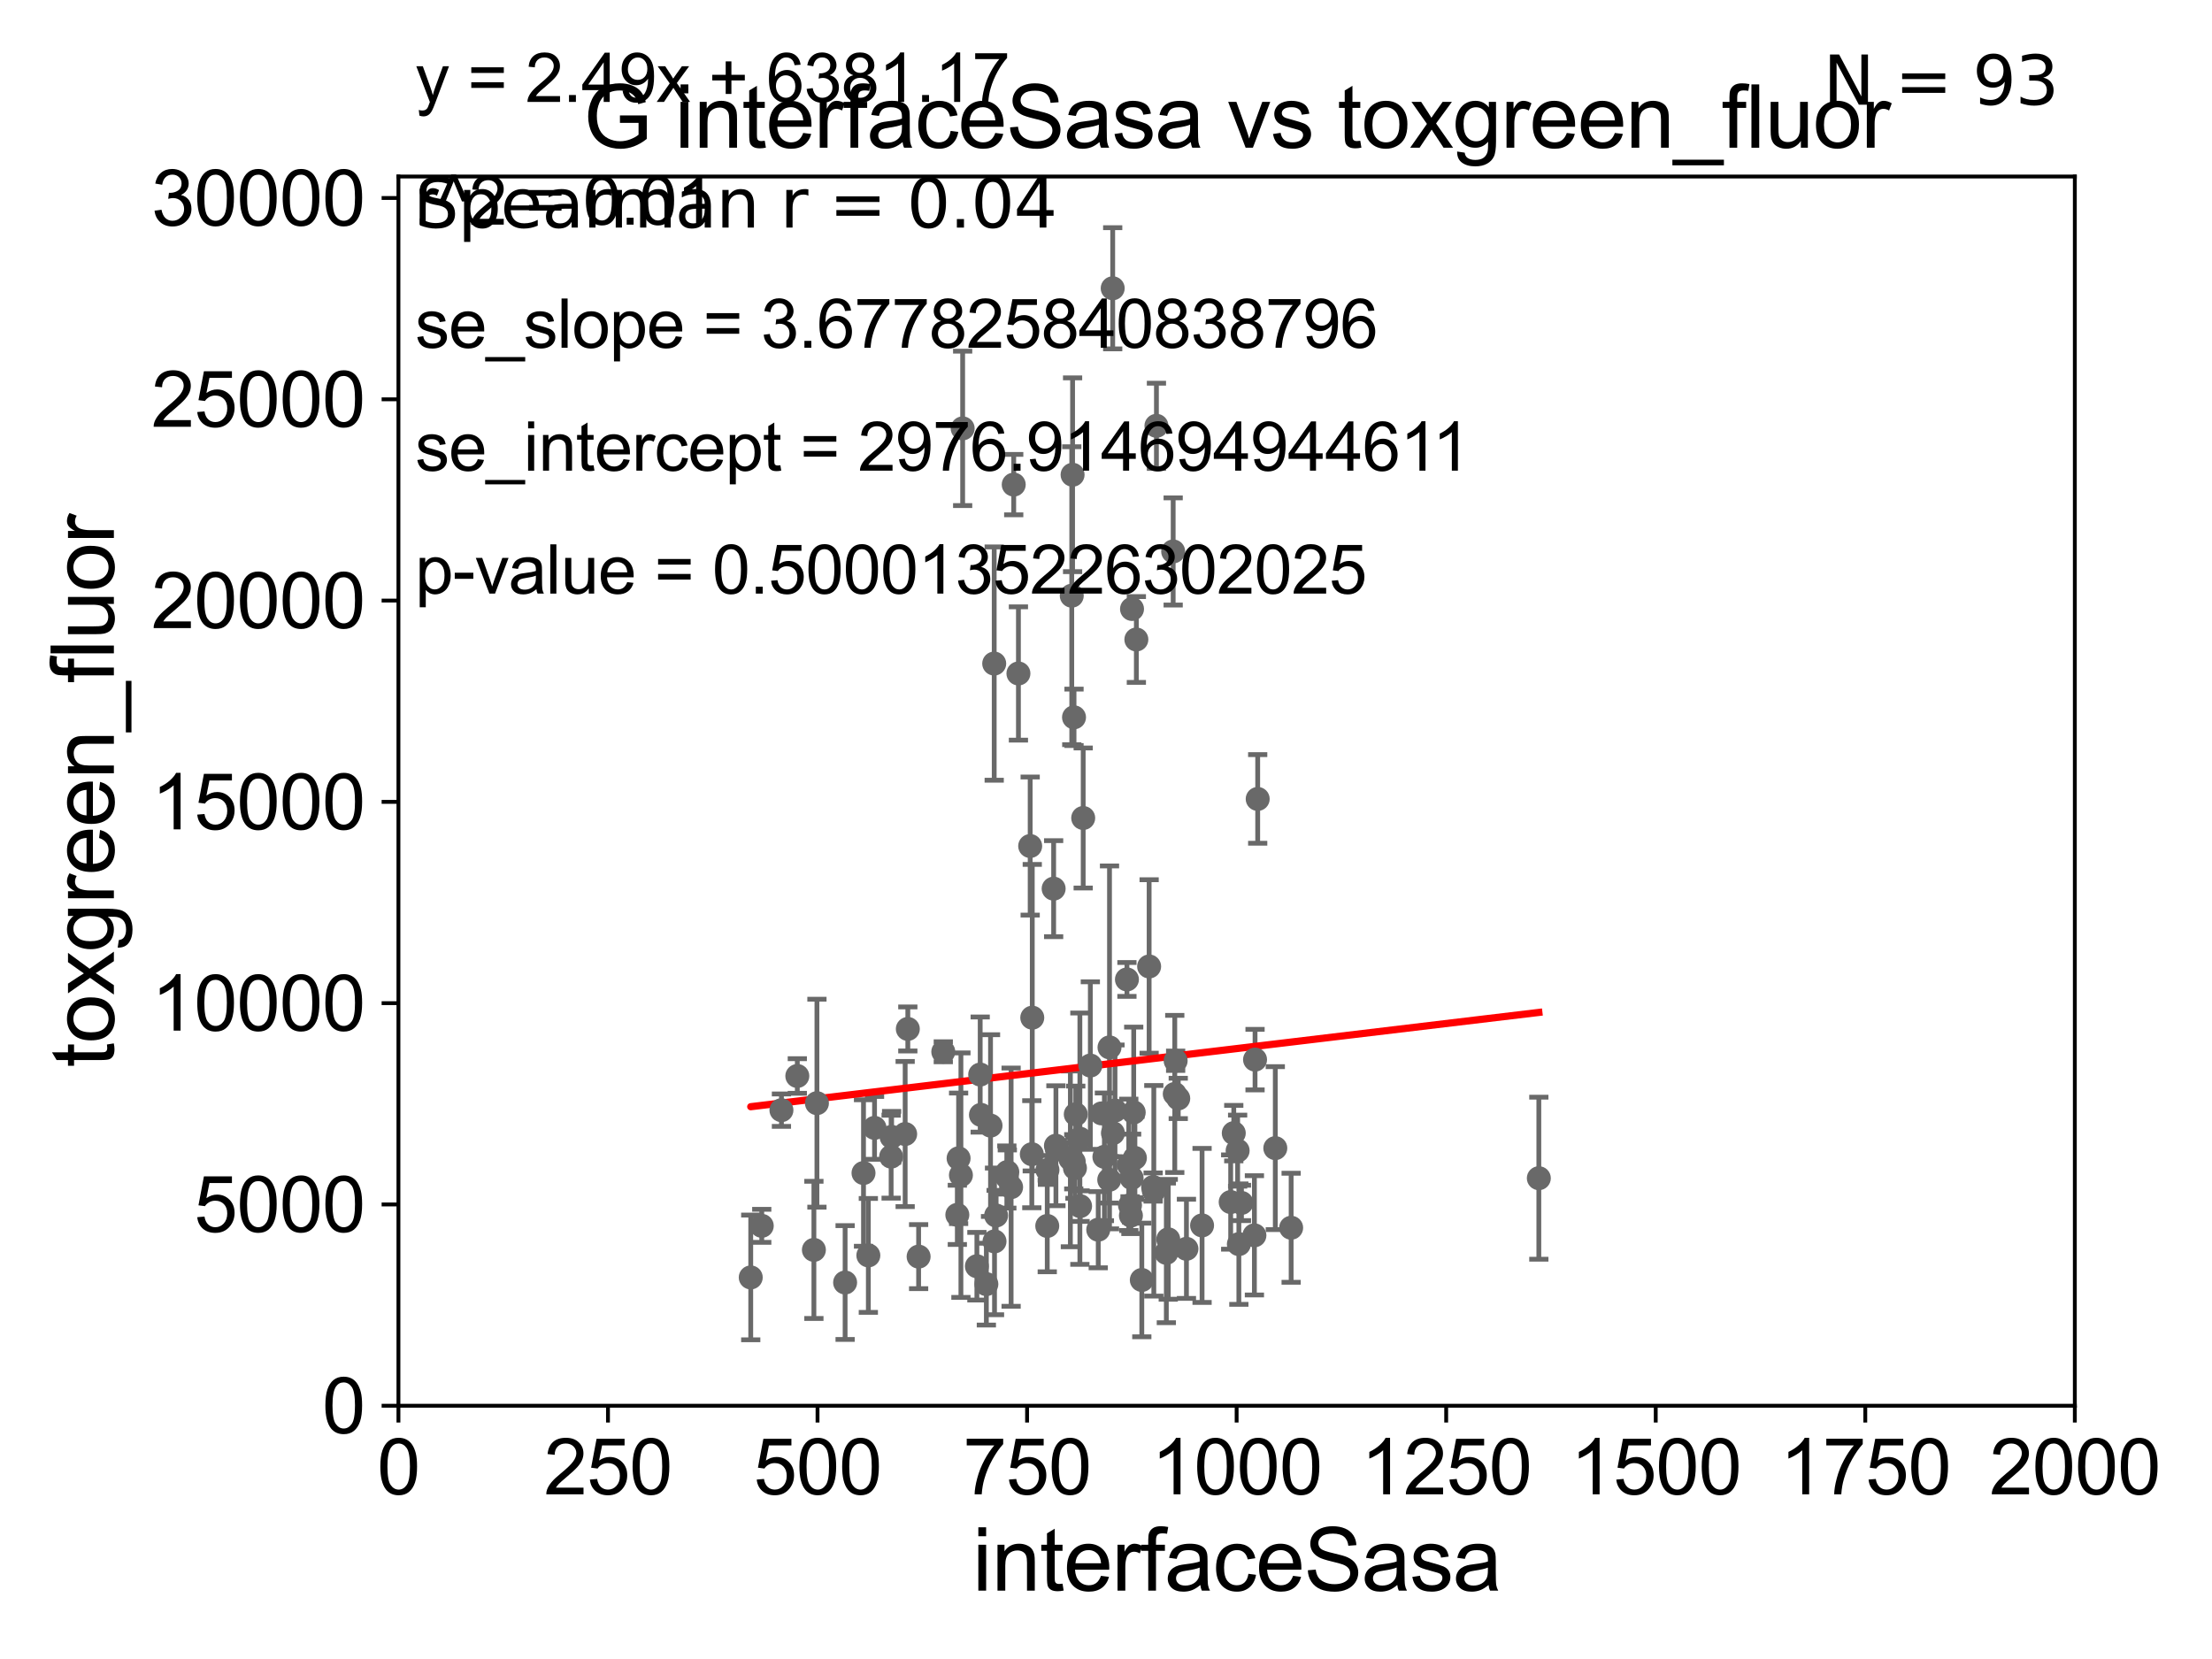 <?xml version="1.0" encoding="utf-8" standalone="no"?>
<!DOCTYPE svg PUBLIC "-//W3C//DTD SVG 1.1//EN"
  "http://www.w3.org/Graphics/SVG/1.1/DTD/svg11.dtd">
<svg xmlns:xlink="http://www.w3.org/1999/xlink" width="460.8pt" height="345.6pt" viewBox="0 0 460.8 345.6" xmlns="http://www.w3.org/2000/svg" version="1.1">
 <defs>
  <style type="text/css">*{stroke-linejoin: round; stroke-linecap: butt}</style>
 </defs>
 <g id="figure_1">
  <g id="patch_1">
   <path d="M 0 345.6 
L 460.8 345.6 
L 460.8 0 
L 0 0 
z
" style="fill: #ffffff"/>
  </g>
  <g id="axes_1">
   <g id="patch_2">
    <path d="M 83 292.84 
L 432.225 292.84 
L 432.225 36.775 
L 83 36.775 
z
" style="fill: #ffffff"/>
   </g>
   <g id="PathCollection_1">
    <defs>
     <path id="mc0bb947ba2" d="M 0 1.118 
C 0.297 1.118 0.581 1 0.791 0.791 
C 1 0.581 1.118 0.297 1.118 0 
C 1.118 -0.297 1 -0.581 0.791 -0.791 
C 0.581 -1 0.297 -1.118 0 -1.118 
C -0.297 -1.118 -0.581 -1 -0.791 -0.791 
C -1 -0.581 -1.118 -0.297 -1.118 0 
C -1.118 0.297 -1 0.581 -0.791 0.791 
C -0.581 1 -0.297 1.118 0 1.118 
z
" style="stroke: #696969"/>
    </defs>
    <g clip-path="url(#pd27ccbdd4d)">
     <use xlink:href="#mc0bb947ba2" x="320.567" y="245.44" style="fill: #696969; stroke: #696969"/>
     <use xlink:href="#mc0bb947ba2" x="218.162" y="255.389" style="fill: #696969; stroke: #696969"/>
     <use xlink:href="#mc0bb947ba2" x="228.784" y="256.17" style="fill: #696969; stroke: #696969"/>
     <use xlink:href="#mc0bb947ba2" x="222.98" y="241.414" style="fill: #696969; stroke: #696969"/>
     <use xlink:href="#mc0bb947ba2" x="230.066" y="240.991" style="fill: #696969; stroke: #696969"/>
     <use xlink:href="#mc0bb947ba2" x="235.821" y="126.86" style="fill: #696969; stroke: #696969"/>
     <use xlink:href="#mc0bb947ba2" x="239.386" y="201.333" style="fill: #696969; stroke: #696969"/>
     <use xlink:href="#mc0bb947ba2" x="235.739" y="245.411" style="fill: #696969; stroke: #696969"/>
     <use xlink:href="#mc0bb947ba2" x="261.449" y="220.737" style="fill: #696969; stroke: #696969"/>
     <use xlink:href="#mc0bb947ba2" x="231.131" y="218.193" style="fill: #696969; stroke: #696969"/>
     <use xlink:href="#mc0bb947ba2" x="224.103" y="232.13" style="fill: #696969; stroke: #696969"/>
     <use xlink:href="#mc0bb947ba2" x="247.157" y="260.152" style="fill: #696969; stroke: #696969"/>
     <use xlink:href="#mc0bb947ba2" x="240.218" y="247.283" style="fill: #696969; stroke: #696969"/>
     <use xlink:href="#mc0bb947ba2" x="204.192" y="223.851" style="fill: #696969; stroke: #696969"/>
     <use xlink:href="#mc0bb947ba2" x="245.451" y="228.822" style="fill: #696969; stroke: #696969"/>
     <use xlink:href="#mc0bb947ba2" x="176.053" y="267.172" style="fill: #696969; stroke: #696969"/>
     <use xlink:href="#mc0bb947ba2" x="261.316" y="257.345" style="fill: #696969; stroke: #696969"/>
     <use xlink:href="#mc0bb947ba2" x="182.182" y="234.958" style="fill: #696969; stroke: #696969"/>
     <use xlink:href="#mc0bb947ba2" x="199.694" y="241.298" style="fill: #696969; stroke: #696969"/>
     <use xlink:href="#mc0bb947ba2" x="268.969" y="255.763" style="fill: #696969; stroke: #696969"/>
     <use xlink:href="#mc0bb947ba2" x="196.505" y="219.1" style="fill: #696969; stroke: #696969"/>
     <use xlink:href="#mc0bb947ba2" x="204.349" y="232.249" style="fill: #696969; stroke: #696969"/>
     <use xlink:href="#mc0bb947ba2" x="225.65" y="170.402" style="fill: #696969; stroke: #696969"/>
     <use xlink:href="#mc0bb947ba2" x="189.116" y="214.346" style="fill: #696969; stroke: #696969"/>
     <use xlink:href="#mc0bb947ba2" x="242.969" y="260.996" style="fill: #696969; stroke: #696969"/>
     <use xlink:href="#mc0bb947ba2" x="231.075" y="245.773" style="fill: #696969; stroke: #696969"/>
     <use xlink:href="#mc0bb947ba2" x="229.477" y="231.942" style="fill: #696969; stroke: #696969"/>
     <use xlink:href="#mc0bb947ba2" x="237.86" y="266.64" style="fill: #696969; stroke: #696969"/>
     <use xlink:href="#mc0bb947ba2" x="232.274" y="231.337" style="fill: #696969; stroke: #696969"/>
     <use xlink:href="#mc0bb947ba2" x="212.157" y="140.296" style="fill: #696969; stroke: #696969"/>
     <use xlink:href="#mc0bb947ba2" x="223.738" y="149.431" style="fill: #696969; stroke: #696969"/>
     <use xlink:href="#mc0bb947ba2" x="220.169" y="239.45" style="fill: #696969; stroke: #696969"/>
     <use xlink:href="#mc0bb947ba2" x="231.796" y="60.054" style="fill: #696969; stroke: #696969"/>
     <use xlink:href="#mc0bb947ba2" x="258.618" y="250.593" style="fill: #696969; stroke: #696969"/>
     <use xlink:href="#mc0bb947ba2" x="223.933" y="243.324" style="fill: #696969; stroke: #696969"/>
     <use xlink:href="#mc0bb947ba2" x="236.42" y="241.221" style="fill: #696969; stroke: #696969"/>
     <use xlink:href="#mc0bb947ba2" x="262.001" y="166.435" style="fill: #696969; stroke: #696969"/>
     <use xlink:href="#mc0bb947ba2" x="235.145" y="242.656" style="fill: #696969; stroke: #696969"/>
     <use xlink:href="#mc0bb947ba2" x="236.724" y="133.218" style="fill: #696969; stroke: #696969"/>
     <use xlink:href="#mc0bb947ba2" x="207.111" y="138.234" style="fill: #696969; stroke: #696969"/>
     <use xlink:href="#mc0bb947ba2" x="211.178" y="100.95" style="fill: #696969; stroke: #696969"/>
     <use xlink:href="#mc0bb947ba2" x="235.589" y="253.228" style="fill: #696969; stroke: #696969"/>
     <use xlink:href="#mc0bb947ba2" x="219.493" y="185.122" style="fill: #696969; stroke: #696969"/>
     <use xlink:href="#mc0bb947ba2" x="244.726" y="227.887" style="fill: #696969; stroke: #696969"/>
     <use xlink:href="#mc0bb947ba2" x="244.909" y="220.978" style="fill: #696969; stroke: #696969"/>
     <use xlink:href="#mc0bb947ba2" x="224.958" y="237.211" style="fill: #696969; stroke: #696969"/>
     <use xlink:href="#mc0bb947ba2" x="235.4" y="251.071" style="fill: #696969; stroke: #696969"/>
     <use xlink:href="#mc0bb947ba2" x="205.477" y="267.506" style="fill: #696969; stroke: #696969"/>
     <use xlink:href="#mc0bb947ba2" x="209.744" y="245.19" style="fill: #696969; stroke: #696969"/>
     <use xlink:href="#mc0bb947ba2" x="180.891" y="261.523" style="fill: #696969; stroke: #696969"/>
     <use xlink:href="#mc0bb947ba2" x="162.787" y="231.271" style="fill: #696969; stroke: #696969"/>
     <use xlink:href="#mc0bb947ba2" x="158.688" y="255.364" style="fill: #696969; stroke: #696969"/>
     <use xlink:href="#mc0bb947ba2" x="218.206" y="243.729" style="fill: #696969; stroke: #696969"/>
     <use xlink:href="#mc0bb947ba2" x="185.74" y="236.833" style="fill: #696969; stroke: #696969"/>
     <use xlink:href="#mc0bb947ba2" x="188.562" y="236.239" style="fill: #696969; stroke: #696969"/>
     <use xlink:href="#mc0bb947ba2" x="256.373" y="250.41" style="fill: #696969; stroke: #696969"/>
     <use xlink:href="#mc0bb947ba2" x="231.845" y="236.052" style="fill: #696969; stroke: #696969"/>
     <use xlink:href="#mc0bb947ba2" x="166.095" y="224.149" style="fill: #696969; stroke: #696969"/>
     <use xlink:href="#mc0bb947ba2" x="169.55" y="260.375" style="fill: #696969; stroke: #696969"/>
     <use xlink:href="#mc0bb947ba2" x="156.393" y="266.113" style="fill: #696969; stroke: #696969"/>
     <use xlink:href="#mc0bb947ba2" x="179.885" y="244.362" style="fill: #696969; stroke: #696969"/>
     <use xlink:href="#mc0bb947ba2" x="240.359" y="248.063" style="fill: #696969; stroke: #696969"/>
     <use xlink:href="#mc0bb947ba2" x="215.04" y="212" style="fill: #696969; stroke: #696969"/>
     <use xlink:href="#mc0bb947ba2" x="223.439" y="98.9" style="fill: #696969; stroke: #696969"/>
     <use xlink:href="#mc0bb947ba2" x="214.946" y="240.444" style="fill: #696969; stroke: #696969"/>
     <use xlink:href="#mc0bb947ba2" x="207.176" y="258.605" style="fill: #696969; stroke: #696969"/>
     <use xlink:href="#mc0bb947ba2" x="250.413" y="255.277" style="fill: #696969; stroke: #696969"/>
     <use xlink:href="#mc0bb947ba2" x="257.822" y="239.701" style="fill: #696969; stroke: #696969"/>
     <use xlink:href="#mc0bb947ba2" x="243.369" y="258.176" style="fill: #696969; stroke: #696969"/>
     <use xlink:href="#mc0bb947ba2" x="265.669" y="239.177" style="fill: #696969; stroke: #696969"/>
     <use xlink:href="#mc0bb947ba2" x="223.268" y="124.093" style="fill: #696969; stroke: #696969"/>
     <use xlink:href="#mc0bb947ba2" x="206.346" y="234.483" style="fill: #696969; stroke: #696969"/>
     <use xlink:href="#mc0bb947ba2" x="223.685" y="242.015" style="fill: #696969; stroke: #696969"/>
     <use xlink:href="#mc0bb947ba2" x="200.177" y="244.806" style="fill: #696969; stroke: #696969"/>
     <use xlink:href="#mc0bb947ba2" x="185.639" y="240.953" style="fill: #696969; stroke: #696969"/>
     <use xlink:href="#mc0bb947ba2" x="234.761" y="204.035" style="fill: #696969; stroke: #696969"/>
     <use xlink:href="#mc0bb947ba2" x="210.633" y="247.308" style="fill: #696969; stroke: #696969"/>
     <use xlink:href="#mc0bb947ba2" x="240.907" y="88.704" style="fill: #696969; stroke: #696969"/>
     <use xlink:href="#mc0bb947ba2" x="200.539" y="89.24" style="fill: #696969; stroke: #696969"/>
     <use xlink:href="#mc0bb947ba2" x="214.605" y="176.243" style="fill: #696969; stroke: #696969"/>
     <use xlink:href="#mc0bb947ba2" x="236.174" y="231.731" style="fill: #696969; stroke: #696969"/>
     <use xlink:href="#mc0bb947ba2" x="191.366" y="261.775" style="fill: #696969; stroke: #696969"/>
     <use xlink:href="#mc0bb947ba2" x="227.137" y="221.974" style="fill: #696969; stroke: #696969"/>
     <use xlink:href="#mc0bb947ba2" x="170.182" y="229.811" style="fill: #696969; stroke: #696969"/>
     <use xlink:href="#mc0bb947ba2" x="207.511" y="253.215" style="fill: #696969; stroke: #696969"/>
     <use xlink:href="#mc0bb947ba2" x="257.017" y="236.054" style="fill: #696969; stroke: #696969"/>
     <use xlink:href="#mc0bb947ba2" x="209.844" y="244.156" style="fill: #696969; stroke: #696969"/>
     <use xlink:href="#mc0bb947ba2" x="219.968" y="238.678" style="fill: #696969; stroke: #696969"/>
     <use xlink:href="#mc0bb947ba2" x="199.43" y="253.076" style="fill: #696969; stroke: #696969"/>
     <use xlink:href="#mc0bb947ba2" x="244.393" y="114.876" style="fill: #696969; stroke: #696969"/>
     <use xlink:href="#mc0bb947ba2" x="225.002" y="251.258" style="fill: #696969; stroke: #696969"/>
     <use xlink:href="#mc0bb947ba2" x="203.504" y="263.778" style="fill: #696969; stroke: #696969"/>
     <use xlink:href="#mc0bb947ba2" x="258.077" y="259.174" style="fill: #696969; stroke: #696969"/>
    </g>
   </g>
   <g id="matplotlib.axis_1">
    <g id="xtick_1">
     <g id="line2d_1">
      <defs>
       <path id="m9b542bc769" d="M 0 0 
L 0 3.5 
" style="stroke: #000000; stroke-width: 0.8"/>
      </defs>
      <g>
       <use xlink:href="#m9b542bc769" x="83" y="292.84" style="stroke: #000000; stroke-width: 0.8"/>
      </g>
     </g>
     <g id="text_1">
      <!-- 0 -->
      <g transform="translate(78.551 311.293)scale(0.16 -0.16)">
       <defs>
        <path id="ArialMT-30" d="M 266 2259 
Q 266 3072 433 3567 
Q 600 4063 929 4331 
Q 1259 4600 1759 4600 
Q 2128 4600 2406 4451 
Q 2684 4303 2865 4023 
Q 3047 3744 3150 3342 
Q 3253 2941 3253 2259 
Q 3253 1453 3087 958 
Q 2922 463 2592 192 
Q 2263 -78 1759 -78 
Q 1097 -78 719 397 
Q 266 969 266 2259 
z
M 844 2259 
Q 844 1131 1108 757 
Q 1372 384 1759 384 
Q 2147 384 2411 759 
Q 2675 1134 2675 2259 
Q 2675 3391 2411 3762 
Q 2147 4134 1753 4134 
Q 1366 4134 1134 3806 
Q 844 3388 844 2259 
z
" transform="scale(0.016)"/>
       </defs>
       <use xlink:href="#ArialMT-30"/>
      </g>
     </g>
    </g>
    <g id="xtick_2">
     <g id="line2d_2">
      <g>
       <use xlink:href="#m9b542bc769" x="126.653" y="292.84" style="stroke: #000000; stroke-width: 0.8"/>
      </g>
     </g>
     <g id="text_2">
      <!-- 250 -->
      <g transform="translate(113.307 311.293)scale(0.16 -0.16)">
       <defs>
        <path id="ArialMT-32" d="M 3222 541 
L 3222 0 
L 194 0 
Q 188 203 259 391 
Q 375 700 629 1000 
Q 884 1300 1366 1694 
Q 2113 2306 2375 2664 
Q 2638 3022 2638 3341 
Q 2638 3675 2398 3904 
Q 2159 4134 1775 4134 
Q 1369 4134 1125 3890 
Q 881 3647 878 3216 
L 300 3275 
Q 359 3922 746 4261 
Q 1134 4600 1788 4600 
Q 2447 4600 2831 4234 
Q 3216 3869 3216 3328 
Q 3216 3053 3103 2787 
Q 2991 2522 2730 2228 
Q 2469 1934 1863 1422 
Q 1356 997 1212 845 
Q 1069 694 975 541 
L 3222 541 
z
" transform="scale(0.016)"/>
        <path id="ArialMT-35" d="M 266 1200 
L 856 1250 
Q 922 819 1161 601 
Q 1400 384 1738 384 
Q 2144 384 2425 690 
Q 2706 997 2706 1503 
Q 2706 1984 2436 2262 
Q 2166 2541 1728 2541 
Q 1456 2541 1237 2417 
Q 1019 2294 894 2097 
L 366 2166 
L 809 4519 
L 3088 4519 
L 3088 3981 
L 1259 3981 
L 1013 2750 
Q 1425 3038 1878 3038 
Q 2478 3038 2890 2622 
Q 3303 2206 3303 1553 
Q 3303 931 2941 478 
Q 2500 -78 1738 -78 
Q 1113 -78 717 272 
Q 322 622 266 1200 
z
" transform="scale(0.016)"/>
       </defs>
       <use xlink:href="#ArialMT-32"/>
       <use xlink:href="#ArialMT-35" x="55.615"/>
       <use xlink:href="#ArialMT-30" x="111.23"/>
      </g>
     </g>
    </g>
    <g id="xtick_3">
     <g id="line2d_3">
      <g>
       <use xlink:href="#m9b542bc769" x="170.306" y="292.84" style="stroke: #000000; stroke-width: 0.8"/>
      </g>
     </g>
     <g id="text_3">
      <!-- 500 -->
      <g transform="translate(156.96 311.293)scale(0.16 -0.16)">
       <use xlink:href="#ArialMT-35"/>
       <use xlink:href="#ArialMT-30" x="55.615"/>
       <use xlink:href="#ArialMT-30" x="111.23"/>
      </g>
     </g>
    </g>
    <g id="xtick_4">
     <g id="line2d_4">
      <g>
       <use xlink:href="#m9b542bc769" x="213.959" y="292.84" style="stroke: #000000; stroke-width: 0.8"/>
      </g>
     </g>
     <g id="text_4">
      <!-- 750 -->
      <g transform="translate(200.613 311.293)scale(0.16 -0.16)">
       <defs>
        <path id="ArialMT-37" d="M 303 3981 
L 303 4522 
L 3269 4522 
L 3269 4084 
Q 2831 3619 2401 2847 
Q 1972 2075 1738 1259 
Q 1569 684 1522 0 
L 944 0 
Q 953 541 1156 1306 
Q 1359 2072 1739 2783 
Q 2119 3494 2547 3981 
L 303 3981 
z
" transform="scale(0.016)"/>
       </defs>
       <use xlink:href="#ArialMT-37"/>
       <use xlink:href="#ArialMT-35" x="55.615"/>
       <use xlink:href="#ArialMT-30" x="111.23"/>
      </g>
     </g>
    </g>
    <g id="xtick_5">
     <g id="line2d_5">
      <g>
       <use xlink:href="#m9b542bc769" x="257.613" y="292.84" style="stroke: #000000; stroke-width: 0.8"/>
      </g>
     </g>
     <g id="text_5">
      <!-- 1000 -->
      <g transform="translate(239.817 311.293)scale(0.16 -0.16)">
       <defs>
        <path id="ArialMT-31" d="M 2384 0 
L 1822 0 
L 1822 3584 
Q 1619 3391 1289 3197 
Q 959 3003 697 2906 
L 697 3450 
Q 1169 3672 1522 3987 
Q 1875 4303 2022 4600 
L 2384 4600 
L 2384 0 
z
" transform="scale(0.016)"/>
       </defs>
       <use xlink:href="#ArialMT-31"/>
       <use xlink:href="#ArialMT-30" x="55.615"/>
       <use xlink:href="#ArialMT-30" x="111.23"/>
       <use xlink:href="#ArialMT-30" x="166.846"/>
      </g>
     </g>
    </g>
    <g id="xtick_6">
     <g id="line2d_6">
      <g>
       <use xlink:href="#m9b542bc769" x="301.266" y="292.84" style="stroke: #000000; stroke-width: 0.8"/>
      </g>
     </g>
     <g id="text_6">
      <!-- 1250 -->
      <g transform="translate(283.471 311.293)scale(0.16 -0.16)">
       <use xlink:href="#ArialMT-31"/>
       <use xlink:href="#ArialMT-32" x="55.615"/>
       <use xlink:href="#ArialMT-35" x="111.23"/>
       <use xlink:href="#ArialMT-30" x="166.846"/>
      </g>
     </g>
    </g>
    <g id="xtick_7">
     <g id="line2d_7">
      <g>
       <use xlink:href="#m9b542bc769" x="344.919" y="292.84" style="stroke: #000000; stroke-width: 0.8"/>
      </g>
     </g>
     <g id="text_7">
      <!-- 1500 -->
      <g transform="translate(327.124 311.293)scale(0.16 -0.16)">
       <use xlink:href="#ArialMT-31"/>
       <use xlink:href="#ArialMT-35" x="55.615"/>
       <use xlink:href="#ArialMT-30" x="111.23"/>
       <use xlink:href="#ArialMT-30" x="166.846"/>
      </g>
     </g>
    </g>
    <g id="xtick_8">
     <g id="line2d_8">
      <g>
       <use xlink:href="#m9b542bc769" x="388.572" y="292.84" style="stroke: #000000; stroke-width: 0.8"/>
      </g>
     </g>
     <g id="text_8">
      <!-- 1750 -->
      <g transform="translate(370.777 311.293)scale(0.16 -0.16)">
       <use xlink:href="#ArialMT-31"/>
       <use xlink:href="#ArialMT-37" x="55.615"/>
       <use xlink:href="#ArialMT-35" x="111.23"/>
       <use xlink:href="#ArialMT-30" x="166.846"/>
      </g>
     </g>
    </g>
    <g id="xtick_9">
     <g id="line2d_9">
      <g>
       <use xlink:href="#m9b542bc769" x="432.225" y="292.84" style="stroke: #000000; stroke-width: 0.8"/>
      </g>
     </g>
     <g id="text_9">
      <!-- 2000 -->
      <g transform="translate(414.43 311.293)scale(0.16 -0.16)">
       <use xlink:href="#ArialMT-32"/>
       <use xlink:href="#ArialMT-30" x="55.615"/>
       <use xlink:href="#ArialMT-30" x="111.23"/>
       <use xlink:href="#ArialMT-30" x="166.846"/>
      </g>
     </g>
    </g>
    <g id="text_10">
     <!-- interfaceSasa -->
     <g transform="translate(202.583 331.357)scale(0.18 -0.18)">
      <defs>
       <path id="ArialMT-69" d="M 425 3934 
L 425 4581 
L 988 4581 
L 988 3934 
L 425 3934 
z
M 425 0 
L 425 3319 
L 988 3319 
L 988 0 
L 425 0 
z
" transform="scale(0.016)"/>
       <path id="ArialMT-6e" d="M 422 0 
L 422 3319 
L 928 3319 
L 928 2847 
Q 1294 3394 1984 3394 
Q 2284 3394 2536 3286 
Q 2788 3178 2913 3003 
Q 3038 2828 3088 2588 
Q 3119 2431 3119 2041 
L 3119 0 
L 2556 0 
L 2556 2019 
Q 2556 2363 2490 2533 
Q 2425 2703 2258 2804 
Q 2091 2906 1866 2906 
Q 1506 2906 1245 2678 
Q 984 2450 984 1813 
L 984 0 
L 422 0 
z
" transform="scale(0.016)"/>
       <path id="ArialMT-74" d="M 1650 503 
L 1731 6 
Q 1494 -44 1306 -44 
Q 1000 -44 831 53 
Q 663 150 594 308 
Q 525 466 525 972 
L 525 2881 
L 113 2881 
L 113 3319 
L 525 3319 
L 525 4141 
L 1084 4478 
L 1084 3319 
L 1650 3319 
L 1650 2881 
L 1084 2881 
L 1084 941 
Q 1084 700 1114 631 
Q 1144 563 1211 522 
Q 1278 481 1403 481 
Q 1497 481 1650 503 
z
" transform="scale(0.016)"/>
       <path id="ArialMT-65" d="M 2694 1069 
L 3275 997 
Q 3138 488 2766 206 
Q 2394 -75 1816 -75 
Q 1088 -75 661 373 
Q 234 822 234 1631 
Q 234 2469 665 2931 
Q 1097 3394 1784 3394 
Q 2450 3394 2872 2941 
Q 3294 2488 3294 1666 
Q 3294 1616 3291 1516 
L 816 1516 
Q 847 969 1125 678 
Q 1403 388 1819 388 
Q 2128 388 2347 550 
Q 2566 713 2694 1069 
z
M 847 1978 
L 2700 1978 
Q 2663 2397 2488 2606 
Q 2219 2931 1791 2931 
Q 1403 2931 1139 2672 
Q 875 2413 847 1978 
z
" transform="scale(0.016)"/>
       <path id="ArialMT-72" d="M 416 0 
L 416 3319 
L 922 3319 
L 922 2816 
Q 1116 3169 1280 3281 
Q 1444 3394 1641 3394 
Q 1925 3394 2219 3213 
L 2025 2691 
Q 1819 2813 1613 2813 
Q 1428 2813 1281 2702 
Q 1134 2591 1072 2394 
Q 978 2094 978 1738 
L 978 0 
L 416 0 
z
" transform="scale(0.016)"/>
       <path id="ArialMT-66" d="M 556 0 
L 556 2881 
L 59 2881 
L 59 3319 
L 556 3319 
L 556 3672 
Q 556 4006 616 4169 
Q 697 4388 901 4523 
Q 1106 4659 1475 4659 
Q 1713 4659 2000 4603 
L 1916 4113 
Q 1741 4144 1584 4144 
Q 1328 4144 1222 4034 
Q 1116 3925 1116 3625 
L 1116 3319 
L 1763 3319 
L 1763 2881 
L 1116 2881 
L 1116 0 
L 556 0 
z
" transform="scale(0.016)"/>
       <path id="ArialMT-61" d="M 2588 409 
Q 2275 144 1986 34 
Q 1697 -75 1366 -75 
Q 819 -75 525 192 
Q 231 459 231 875 
Q 231 1119 342 1320 
Q 453 1522 633 1644 
Q 813 1766 1038 1828 
Q 1203 1872 1538 1913 
Q 2219 1994 2541 2106 
Q 2544 2222 2544 2253 
Q 2544 2597 2384 2738 
Q 2169 2928 1744 2928 
Q 1347 2928 1158 2789 
Q 969 2650 878 2297 
L 328 2372 
Q 403 2725 575 2942 
Q 747 3159 1072 3276 
Q 1397 3394 1825 3394 
Q 2250 3394 2515 3294 
Q 2781 3194 2906 3042 
Q 3031 2891 3081 2659 
Q 3109 2516 3109 2141 
L 3109 1391 
Q 3109 606 3145 398 
Q 3181 191 3288 0 
L 2700 0 
Q 2613 175 2588 409 
z
M 2541 1666 
Q 2234 1541 1622 1453 
Q 1275 1403 1131 1340 
Q 988 1278 909 1158 
Q 831 1038 831 891 
Q 831 666 1001 516 
Q 1172 366 1500 366 
Q 1825 366 2078 508 
Q 2331 650 2450 897 
Q 2541 1088 2541 1459 
L 2541 1666 
z
" transform="scale(0.016)"/>
       <path id="ArialMT-63" d="M 2588 1216 
L 3141 1144 
Q 3050 572 2676 248 
Q 2303 -75 1759 -75 
Q 1078 -75 664 370 
Q 250 816 250 1647 
Q 250 2184 428 2587 
Q 606 2991 970 3192 
Q 1334 3394 1763 3394 
Q 2303 3394 2647 3120 
Q 2991 2847 3088 2344 
L 2541 2259 
Q 2463 2594 2264 2762 
Q 2066 2931 1784 2931 
Q 1359 2931 1093 2626 
Q 828 2322 828 1663 
Q 828 994 1084 691 
Q 1341 388 1753 388 
Q 2084 388 2306 591 
Q 2528 794 2588 1216 
z
" transform="scale(0.016)"/>
       <path id="ArialMT-53" d="M 288 1472 
L 859 1522 
Q 900 1178 1048 958 
Q 1197 738 1509 602 
Q 1822 466 2213 466 
Q 2559 466 2825 569 
Q 3091 672 3220 851 
Q 3350 1031 3350 1244 
Q 3350 1459 3225 1620 
Q 3100 1781 2813 1891 
Q 2628 1963 1997 2114 
Q 1366 2266 1113 2400 
Q 784 2572 623 2826 
Q 463 3081 463 3397 
Q 463 3744 659 4045 
Q 856 4347 1234 4503 
Q 1613 4659 2075 4659 
Q 2584 4659 2973 4495 
Q 3363 4331 3572 4012 
Q 3781 3694 3797 3291 
L 3216 3247 
Q 3169 3681 2898 3903 
Q 2628 4125 2100 4125 
Q 1550 4125 1298 3923 
Q 1047 3722 1047 3438 
Q 1047 3191 1225 3031 
Q 1400 2872 2139 2705 
Q 2878 2538 3153 2413 
Q 3553 2228 3743 1945 
Q 3934 1663 3934 1294 
Q 3934 928 3725 604 
Q 3516 281 3123 101 
Q 2731 -78 2241 -78 
Q 1619 -78 1198 103 
Q 778 284 539 648 
Q 300 1013 288 1472 
z
" transform="scale(0.016)"/>
       <path id="ArialMT-73" d="M 197 991 
L 753 1078 
Q 800 744 1014 566 
Q 1228 388 1613 388 
Q 2000 388 2187 545 
Q 2375 703 2375 916 
Q 2375 1106 2209 1216 
Q 2094 1291 1634 1406 
Q 1016 1563 777 1677 
Q 538 1791 414 1992 
Q 291 2194 291 2438 
Q 291 2659 392 2848 
Q 494 3038 669 3163 
Q 800 3259 1026 3326 
Q 1253 3394 1513 3394 
Q 1903 3394 2198 3281 
Q 2494 3169 2634 2976 
Q 2775 2784 2828 2463 
L 2278 2388 
Q 2241 2644 2061 2787 
Q 1881 2931 1553 2931 
Q 1166 2931 1000 2803 
Q 834 2675 834 2503 
Q 834 2394 903 2306 
Q 972 2216 1119 2156 
Q 1203 2125 1616 2013 
Q 2213 1853 2448 1751 
Q 2684 1650 2818 1456 
Q 2953 1263 2953 975 
Q 2953 694 2789 445 
Q 2625 197 2315 61 
Q 2006 -75 1616 -75 
Q 969 -75 630 194 
Q 291 463 197 991 
z
" transform="scale(0.016)"/>
      </defs>
      <use xlink:href="#ArialMT-69"/>
      <use xlink:href="#ArialMT-6e" x="22.217"/>
      <use xlink:href="#ArialMT-74" x="77.832"/>
      <use xlink:href="#ArialMT-65" x="105.615"/>
      <use xlink:href="#ArialMT-72" x="161.23"/>
      <use xlink:href="#ArialMT-66" x="194.531"/>
      <use xlink:href="#ArialMT-61" x="222.314"/>
      <use xlink:href="#ArialMT-63" x="277.93"/>
      <use xlink:href="#ArialMT-65" x="327.93"/>
      <use xlink:href="#ArialMT-53" x="383.545"/>
      <use xlink:href="#ArialMT-61" x="450.244"/>
      <use xlink:href="#ArialMT-73" x="505.859"/>
      <use xlink:href="#ArialMT-61" x="555.859"/>
     </g>
    </g>
   </g>
   <g id="matplotlib.axis_2">
    <g id="ytick_1">
     <g id="line2d_10">
      <defs>
       <path id="mc1d297db1f" d="M 0 0 
L -3.5 0 
" style="stroke: #000000; stroke-width: 0.8"/>
      </defs>
      <g>
       <use xlink:href="#mc1d297db1f" x="83" y="292.84" style="stroke: #000000; stroke-width: 0.8"/>
      </g>
     </g>
     <g id="text_11">
      <!-- 0 -->
      <g transform="translate(67.103 298.566)scale(0.16 -0.16)">
       <use xlink:href="#ArialMT-30"/>
      </g>
     </g>
    </g>
    <g id="ytick_2">
     <g id="line2d_11">
      <g>
       <use xlink:href="#mc1d297db1f" x="83" y="250.908" style="stroke: #000000; stroke-width: 0.8"/>
      </g>
     </g>
     <g id="text_12">
      <!-- 5000 -->
      <g transform="translate(40.41 256.634)scale(0.16 -0.16)">
       <use xlink:href="#ArialMT-35"/>
       <use xlink:href="#ArialMT-30" x="55.615"/>
       <use xlink:href="#ArialMT-30" x="111.23"/>
       <use xlink:href="#ArialMT-30" x="166.846"/>
      </g>
     </g>
    </g>
    <g id="ytick_3">
     <g id="line2d_12">
      <g>
       <use xlink:href="#mc1d297db1f" x="83" y="208.976" style="stroke: #000000; stroke-width: 0.8"/>
      </g>
     </g>
     <g id="text_13">
      <!-- 10000 -->
      <g transform="translate(31.512 214.702)scale(0.16 -0.16)">
       <use xlink:href="#ArialMT-31"/>
       <use xlink:href="#ArialMT-30" x="55.615"/>
       <use xlink:href="#ArialMT-30" x="111.23"/>
       <use xlink:href="#ArialMT-30" x="166.846"/>
       <use xlink:href="#ArialMT-30" x="222.461"/>
      </g>
     </g>
    </g>
    <g id="ytick_4">
     <g id="line2d_13">
      <g>
       <use xlink:href="#mc1d297db1f" x="83" y="167.043" style="stroke: #000000; stroke-width: 0.8"/>
      </g>
     </g>
     <g id="text_14">
      <!-- 15000 -->
      <g transform="translate(31.512 172.77)scale(0.16 -0.16)">
       <use xlink:href="#ArialMT-31"/>
       <use xlink:href="#ArialMT-35" x="55.615"/>
       <use xlink:href="#ArialMT-30" x="111.23"/>
       <use xlink:href="#ArialMT-30" x="166.846"/>
       <use xlink:href="#ArialMT-30" x="222.461"/>
      </g>
     </g>
    </g>
    <g id="ytick_5">
     <g id="line2d_14">
      <g>
       <use xlink:href="#mc1d297db1f" x="83" y="125.111" style="stroke: #000000; stroke-width: 0.8"/>
      </g>
     </g>
     <g id="text_15">
      <!-- 20000 -->
      <g transform="translate(31.512 130.837)scale(0.16 -0.16)">
       <use xlink:href="#ArialMT-32"/>
       <use xlink:href="#ArialMT-30" x="55.615"/>
       <use xlink:href="#ArialMT-30" x="111.23"/>
       <use xlink:href="#ArialMT-30" x="166.846"/>
       <use xlink:href="#ArialMT-30" x="222.461"/>
      </g>
     </g>
    </g>
    <g id="ytick_6">
     <g id="line2d_15">
      <g>
       <use xlink:href="#mc1d297db1f" x="83" y="83.179" style="stroke: #000000; stroke-width: 0.8"/>
      </g>
     </g>
     <g id="text_16">
      <!-- 25000 -->
      <g transform="translate(31.512 88.905)scale(0.16 -0.16)">
       <use xlink:href="#ArialMT-32"/>
       <use xlink:href="#ArialMT-35" x="55.615"/>
       <use xlink:href="#ArialMT-30" x="111.23"/>
       <use xlink:href="#ArialMT-30" x="166.846"/>
       <use xlink:href="#ArialMT-30" x="222.461"/>
      </g>
     </g>
    </g>
    <g id="ytick_7">
     <g id="line2d_16">
      <g>
       <use xlink:href="#mc1d297db1f" x="83" y="41.247" style="stroke: #000000; stroke-width: 0.8"/>
      </g>
     </g>
     <g id="text_17">
      <!-- 30000 -->
      <g transform="translate(31.512 46.973)scale(0.16 -0.16)">
       <defs>
        <path id="ArialMT-33" d="M 269 1209 
L 831 1284 
Q 928 806 1161 595 
Q 1394 384 1728 384 
Q 2125 384 2398 659 
Q 2672 934 2672 1341 
Q 2672 1728 2419 1979 
Q 2166 2231 1775 2231 
Q 1616 2231 1378 2169 
L 1441 2663 
Q 1497 2656 1531 2656 
Q 1891 2656 2178 2843 
Q 2466 3031 2466 3422 
Q 2466 3731 2256 3934 
Q 2047 4138 1716 4138 
Q 1388 4138 1169 3931 
Q 950 3725 888 3313 
L 325 3413 
Q 428 3978 793 4289 
Q 1159 4600 1703 4600 
Q 2078 4600 2393 4439 
Q 2709 4278 2876 4000 
Q 3044 3722 3044 3409 
Q 3044 3113 2884 2869 
Q 2725 2625 2413 2481 
Q 2819 2388 3044 2092 
Q 3269 1797 3269 1353 
Q 3269 753 2831 336 
Q 2394 -81 1725 -81 
Q 1122 -81 723 278 
Q 325 638 269 1209 
z
" transform="scale(0.016)"/>
       </defs>
       <use xlink:href="#ArialMT-33"/>
       <use xlink:href="#ArialMT-30" x="55.615"/>
       <use xlink:href="#ArialMT-30" x="111.23"/>
       <use xlink:href="#ArialMT-30" x="166.846"/>
       <use xlink:href="#ArialMT-30" x="222.461"/>
      </g>
     </g>
    </g>
    <g id="text_18">
     <!-- toxgreen_fluor -->
     <g transform="translate(23.724 222.34)rotate(-90)scale(0.18 -0.18)">
      <defs>
       <path id="ArialMT-6f" d="M 213 1659 
Q 213 2581 725 3025 
Q 1153 3394 1769 3394 
Q 2453 3394 2887 2945 
Q 3322 2497 3322 1706 
Q 3322 1066 3130 698 
Q 2938 331 2570 128 
Q 2203 -75 1769 -75 
Q 1072 -75 642 372 
Q 213 819 213 1659 
z
M 791 1659 
Q 791 1022 1069 705 
Q 1347 388 1769 388 
Q 2188 388 2466 706 
Q 2744 1025 2744 1678 
Q 2744 2294 2464 2611 
Q 2184 2928 1769 2928 
Q 1347 2928 1069 2612 
Q 791 2297 791 1659 
z
" transform="scale(0.016)"/>
       <path id="ArialMT-78" d="M 47 0 
L 1259 1725 
L 138 3319 
L 841 3319 
L 1350 2541 
Q 1494 2319 1581 2169 
Q 1719 2375 1834 2534 
L 2394 3319 
L 3066 3319 
L 1919 1756 
L 3153 0 
L 2463 0 
L 1781 1031 
L 1600 1309 
L 728 0 
L 47 0 
z
" transform="scale(0.016)"/>
       <path id="ArialMT-67" d="M 319 -275 
L 866 -356 
Q 900 -609 1056 -725 
Q 1266 -881 1628 -881 
Q 2019 -881 2231 -725 
Q 2444 -569 2519 -288 
Q 2563 -116 2559 434 
Q 2191 0 1641 0 
Q 956 0 581 494 
Q 206 988 206 1678 
Q 206 2153 378 2554 
Q 550 2956 876 3175 
Q 1203 3394 1644 3394 
Q 2231 3394 2613 2919 
L 2613 3319 
L 3131 3319 
L 3131 450 
Q 3131 -325 2973 -648 
Q 2816 -972 2473 -1159 
Q 2131 -1347 1631 -1347 
Q 1038 -1347 672 -1080 
Q 306 -813 319 -275 
z
M 784 1719 
Q 784 1066 1043 766 
Q 1303 466 1694 466 
Q 2081 466 2343 764 
Q 2606 1063 2606 1700 
Q 2606 2309 2336 2618 
Q 2066 2928 1684 2928 
Q 1309 2928 1046 2623 
Q 784 2319 784 1719 
z
" transform="scale(0.016)"/>
       <path id="ArialMT-5f" d="M -97 -1272 
L -97 -866 
L 3631 -866 
L 3631 -1272 
L -97 -1272 
z
" transform="scale(0.016)"/>
       <path id="ArialMT-6c" d="M 409 0 
L 409 4581 
L 972 4581 
L 972 0 
L 409 0 
z
" transform="scale(0.016)"/>
       <path id="ArialMT-75" d="M 2597 0 
L 2597 488 
Q 2209 -75 1544 -75 
Q 1250 -75 995 37 
Q 741 150 617 320 
Q 494 491 444 738 
Q 409 903 409 1263 
L 409 3319 
L 972 3319 
L 972 1478 
Q 972 1038 1006 884 
Q 1059 663 1231 536 
Q 1403 409 1656 409 
Q 1909 409 2131 539 
Q 2353 669 2445 892 
Q 2538 1116 2538 1541 
L 2538 3319 
L 3100 3319 
L 3100 0 
L 2597 0 
z
" transform="scale(0.016)"/>
      </defs>
      <use xlink:href="#ArialMT-74"/>
      <use xlink:href="#ArialMT-6f" x="27.783"/>
      <use xlink:href="#ArialMT-78" x="83.398"/>
      <use xlink:href="#ArialMT-67" x="133.398"/>
      <use xlink:href="#ArialMT-72" x="189.014"/>
      <use xlink:href="#ArialMT-65" x="222.314"/>
      <use xlink:href="#ArialMT-65" x="277.93"/>
      <use xlink:href="#ArialMT-6e" x="333.545"/>
      <use xlink:href="#ArialMT-5f" x="389.16"/>
      <use xlink:href="#ArialMT-66" x="444.775"/>
      <use xlink:href="#ArialMT-6c" x="472.559"/>
      <use xlink:href="#ArialMT-75" x="494.775"/>
      <use xlink:href="#ArialMT-6f" x="550.391"/>
      <use xlink:href="#ArialMT-72" x="606.006"/>
     </g>
    </g>
   </g>
   <g id="LineCollection_1">
    <path d="M 320.567 262.315 
L 320.567 228.565 
" clip-path="url(#pd27ccbdd4d)" style="fill: none; stroke: #696969"/>
    <path d="M 218.162 264.935 
L 218.162 245.842 
" clip-path="url(#pd27ccbdd4d)" style="fill: none; stroke: #696969"/>
    <path d="M 228.784 264.106 
L 228.784 248.235 
" clip-path="url(#pd27ccbdd4d)" style="fill: none; stroke: #696969"/>
    <path d="M 222.98 259.719 
L 222.98 223.109 
" clip-path="url(#pd27ccbdd4d)" style="fill: none; stroke: #696969"/>
    <path d="M 230.066 254.291 
L 230.066 227.69 
" clip-path="url(#pd27ccbdd4d)" style="fill: none; stroke: #696969"/>
    <path d="M 235.821 127.433 
L 235.821 126.287 
" clip-path="url(#pd27ccbdd4d)" style="fill: none; stroke: #696969"/>
    <path d="M 239.386 219.402 
L 239.386 183.264 
" clip-path="url(#pd27ccbdd4d)" style="fill: none; stroke: #696969"/>
    <path d="M 235.739 254.561 
L 235.739 236.261 
" clip-path="url(#pd27ccbdd4d)" style="fill: none; stroke: #696969"/>
    <path d="M 261.449 227.045 
L 261.449 214.429 
" clip-path="url(#pd27ccbdd4d)" style="fill: none; stroke: #696969"/>
    <path d="M 231.131 255.99 
L 231.131 180.395 
" clip-path="url(#pd27ccbdd4d)" style="fill: none; stroke: #696969"/>
    <path d="M 224.103 238.009 
L 224.103 226.252 
" clip-path="url(#pd27ccbdd4d)" style="fill: none; stroke: #696969"/>
    <path d="M 247.157 270.479 
L 247.157 249.825 
" clip-path="url(#pd27ccbdd4d)" style="fill: none; stroke: #696969"/>
    <path d="M 240.218 250.229 
L 240.218 244.337 
" clip-path="url(#pd27ccbdd4d)" style="fill: none; stroke: #696969"/>
    <path d="M 204.192 235.843 
L 204.192 211.858 
" clip-path="url(#pd27ccbdd4d)" style="fill: none; stroke: #696969"/>
    <path d="M 245.451 233.021 
L 245.451 224.622 
" clip-path="url(#pd27ccbdd4d)" style="fill: none; stroke: #696969"/>
    <path d="M 176.053 279.026 
L 176.053 255.319 
" clip-path="url(#pd27ccbdd4d)" style="fill: none; stroke: #696969"/>
    <path d="M 261.316 269.768 
L 261.316 244.921 
" clip-path="url(#pd27ccbdd4d)" style="fill: none; stroke: #696969"/>
    <path d="M 182.182 241.503 
L 182.182 228.413 
" clip-path="url(#pd27ccbdd4d)" style="fill: none; stroke: #696969"/>
    <path d="M 199.694 254.894 
L 199.694 227.701 
" clip-path="url(#pd27ccbdd4d)" style="fill: none; stroke: #696969"/>
    <path d="M 268.969 267.12 
L 268.969 244.407 
" clip-path="url(#pd27ccbdd4d)" style="fill: none; stroke: #696969"/>
    <path d="M 196.505 221.188 
L 196.505 217.012 
" clip-path="url(#pd27ccbdd4d)" style="fill: none; stroke: #696969"/>
    <path d="M 204.349 232.828 
L 204.349 231.671 
" clip-path="url(#pd27ccbdd4d)" style="fill: none; stroke: #696969"/>
    <path d="M 225.65 184.987 
L 225.65 155.818 
" clip-path="url(#pd27ccbdd4d)" style="fill: none; stroke: #696969"/>
    <path d="M 189.116 218.933 
L 189.116 209.759 
" clip-path="url(#pd27ccbdd4d)" style="fill: none; stroke: #696969"/>
    <path d="M 242.969 275.536 
L 242.969 246.456 
" clip-path="url(#pd27ccbdd4d)" style="fill: none; stroke: #696969"/>
    <path d="M 231.075 250.612 
L 231.075 240.934 
" clip-path="url(#pd27ccbdd4d)" style="fill: none; stroke: #696969"/>
    <path d="M 229.477 232.712 
L 229.477 231.172 
" clip-path="url(#pd27ccbdd4d)" style="fill: none; stroke: #696969"/>
    <path d="M 237.86 278.475 
L 237.86 254.805 
" clip-path="url(#pd27ccbdd4d)" style="fill: none; stroke: #696969"/>
    <path d="M 232.274 244.983 
L 232.274 217.691 
" clip-path="url(#pd27ccbdd4d)" style="fill: none; stroke: #696969"/>
    <path d="M 212.157 154.183 
L 212.157 126.41 
" clip-path="url(#pd27ccbdd4d)" style="fill: none; stroke: #696969"/>
    <path d="M 223.738 155.306 
L 223.738 143.557 
" clip-path="url(#pd27ccbdd4d)" style="fill: none; stroke: #696969"/>
    <path d="M 220.169 241.08 
L 220.169 237.82 
" clip-path="url(#pd27ccbdd4d)" style="fill: none; stroke: #696969"/>
    <path d="M 231.796 72.677 
L 231.796 47.43 
" clip-path="url(#pd27ccbdd4d)" style="fill: none; stroke: #696969"/>
    <path d="M 258.618 254.274 
L 258.618 246.912 
" clip-path="url(#pd27ccbdd4d)" style="fill: none; stroke: #696969"/>
    <path d="M 223.933 249.625 
L 223.933 237.023 
" clip-path="url(#pd27ccbdd4d)" style="fill: none; stroke: #696969"/>
    <path d="M 236.42 249.868 
L 236.42 232.574 
" clip-path="url(#pd27ccbdd4d)" style="fill: none; stroke: #696969"/>
    <path d="M 262.001 175.667 
L 262.001 157.202 
" clip-path="url(#pd27ccbdd4d)" style="fill: none; stroke: #696969"/>
    <path d="M 235.145 256.34 
L 235.145 228.971 
" clip-path="url(#pd27ccbdd4d)" style="fill: none; stroke: #696969"/>
    <path d="M 236.724 142.155 
L 236.724 124.281 
" clip-path="url(#pd27ccbdd4d)" style="fill: none; stroke: #696969"/>
    <path d="M 207.111 162.534 
L 207.111 113.935 
" clip-path="url(#pd27ccbdd4d)" style="fill: none; stroke: #696969"/>
    <path d="M 211.178 107.242 
L 211.178 94.657 
" clip-path="url(#pd27ccbdd4d)" style="fill: none; stroke: #696969"/>
    <path d="M 235.589 256.978 
L 235.589 249.479 
" clip-path="url(#pd27ccbdd4d)" style="fill: none; stroke: #696969"/>
    <path d="M 219.493 195.125 
L 219.493 175.12 
" clip-path="url(#pd27ccbdd4d)" style="fill: none; stroke: #696969"/>
    <path d="M 244.726 244.257 
L 244.726 211.516 
" clip-path="url(#pd27ccbdd4d)" style="fill: none; stroke: #696969"/>
    <path d="M 244.909 222.999 
L 244.909 218.957 
" clip-path="url(#pd27ccbdd4d)" style="fill: none; stroke: #696969"/>
    <path d="M 224.958 263.389 
L 224.958 211.032 
" clip-path="url(#pd27ccbdd4d)" style="fill: none; stroke: #696969"/>
    <path d="M 235.4 252.853 
L 235.4 249.289 
" clip-path="url(#pd27ccbdd4d)" style="fill: none; stroke: #696969"/>
    <path d="M 205.477 276.028 
L 205.477 258.985 
" clip-path="url(#pd27ccbdd4d)" style="fill: none; stroke: #696969"/>
    <path d="M 209.744 251.667 
L 209.744 238.713 
" clip-path="url(#pd27ccbdd4d)" style="fill: none; stroke: #696969"/>
    <path d="M 180.891 273.386 
L 180.891 249.66 
" clip-path="url(#pd27ccbdd4d)" style="fill: none; stroke: #696969"/>
    <path d="M 162.787 234.647 
L 162.787 227.894 
" clip-path="url(#pd27ccbdd4d)" style="fill: none; stroke: #696969"/>
    <path d="M 158.688 258.806 
L 158.688 251.922 
" clip-path="url(#pd27ccbdd4d)" style="fill: none; stroke: #696969"/>
    <path d="M 218.206 246.735 
L 218.206 240.723 
" clip-path="url(#pd27ccbdd4d)" style="fill: none; stroke: #696969"/>
    <path d="M 185.74 242.14 
L 185.74 231.527 
" clip-path="url(#pd27ccbdd4d)" style="fill: none; stroke: #696969"/>
    <path d="M 188.562 251.354 
L 188.562 221.124 
" clip-path="url(#pd27ccbdd4d)" style="fill: none; stroke: #696969"/>
    <path d="M 256.373 260.231 
L 256.373 240.589 
" clip-path="url(#pd27ccbdd4d)" style="fill: none; stroke: #696969"/>
    <path d="M 231.845 240.951 
L 231.845 231.152 
" clip-path="url(#pd27ccbdd4d)" style="fill: none; stroke: #696969"/>
    <path d="M 166.095 227.752 
L 166.095 220.546 
" clip-path="url(#pd27ccbdd4d)" style="fill: none; stroke: #696969"/>
    <path d="M 169.55 274.662 
L 169.55 246.088 
" clip-path="url(#pd27ccbdd4d)" style="fill: none; stroke: #696969"/>
    <path d="M 156.393 279.106 
L 156.393 253.12 
" clip-path="url(#pd27ccbdd4d)" style="fill: none; stroke: #696969"/>
    <path d="M 179.885 259.618 
L 179.885 229.107 
" clip-path="url(#pd27ccbdd4d)" style="fill: none; stroke: #696969"/>
    <path d="M 240.359 269.996 
L 240.359 226.129 
" clip-path="url(#pd27ccbdd4d)" style="fill: none; stroke: #696969"/>
    <path d="M 215.04 243.929 
L 215.04 180.071 
" clip-path="url(#pd27ccbdd4d)" style="fill: none; stroke: #696969"/>
    <path d="M 223.439 119.084 
L 223.439 78.716 
" clip-path="url(#pd27ccbdd4d)" style="fill: none; stroke: #696969"/>
    <path d="M 214.946 251.595 
L 214.946 229.292 
" clip-path="url(#pd27ccbdd4d)" style="fill: none; stroke: #696969"/>
    <path d="M 207.176 273.882 
L 207.176 243.328 
" clip-path="url(#pd27ccbdd4d)" style="fill: none; stroke: #696969"/>
    <path d="M 250.413 271.319 
L 250.413 239.235 
" clip-path="url(#pd27ccbdd4d)" style="fill: none; stroke: #696969"/>
    <path d="M 257.822 247.104 
L 257.822 232.298 
" clip-path="url(#pd27ccbdd4d)" style="fill: none; stroke: #696969"/>
    <path d="M 243.369 270.656 
L 243.369 245.696 
" clip-path="url(#pd27ccbdd4d)" style="fill: none; stroke: #696969"/>
    <path d="M 265.669 256.149 
L 265.669 222.206 
" clip-path="url(#pd27ccbdd4d)" style="fill: none; stroke: #696969"/>
    <path d="M 223.268 155.126 
L 223.268 93.061 
" clip-path="url(#pd27ccbdd4d)" style="fill: none; stroke: #696969"/>
    <path d="M 206.346 253.412 
L 206.346 215.553 
" clip-path="url(#pd27ccbdd4d)" style="fill: none; stroke: #696969"/>
    <path d="M 223.685 247.669 
L 223.685 236.361 
" clip-path="url(#pd27ccbdd4d)" style="fill: none; stroke: #696969"/>
    <path d="M 200.177 270.271 
L 200.177 219.34 
" clip-path="url(#pd27ccbdd4d)" style="fill: none; stroke: #696969"/>
    <path d="M 185.639 249.592 
L 185.639 232.315 
" clip-path="url(#pd27ccbdd4d)" style="fill: none; stroke: #696969"/>
    <path d="M 234.761 207.56 
L 234.761 200.51 
" clip-path="url(#pd27ccbdd4d)" style="fill: none; stroke: #696969"/>
    <path d="M 210.633 272.125 
L 210.633 222.491 
" clip-path="url(#pd27ccbdd4d)" style="fill: none; stroke: #696969"/>
    <path d="M 240.907 97.582 
L 240.907 79.826 
" clip-path="url(#pd27ccbdd4d)" style="fill: none; stroke: #696969"/>
    <path d="M 200.539 105.321 
L 200.539 73.159 
" clip-path="url(#pd27ccbdd4d)" style="fill: none; stroke: #696969"/>
    <path d="M 214.605 190.626 
L 214.605 161.86 
" clip-path="url(#pd27ccbdd4d)" style="fill: none; stroke: #696969"/>
    <path d="M 236.174 249.499 
L 236.174 213.962 
" clip-path="url(#pd27ccbdd4d)" style="fill: none; stroke: #696969"/>
    <path d="M 191.366 268.449 
L 191.366 255.101 
" clip-path="url(#pd27ccbdd4d)" style="fill: none; stroke: #696969"/>
    <path d="M 227.137 239.422 
L 227.137 204.525 
" clip-path="url(#pd27ccbdd4d)" style="fill: none; stroke: #696969"/>
    <path d="M 170.182 251.473 
L 170.182 208.149 
" clip-path="url(#pd27ccbdd4d)" style="fill: none; stroke: #696969"/>
    <path d="M 207.511 258.454 
L 207.511 247.975 
" clip-path="url(#pd27ccbdd4d)" style="fill: none; stroke: #696969"/>
    <path d="M 257.017 241.833 
L 257.017 230.275 
" clip-path="url(#pd27ccbdd4d)" style="fill: none; stroke: #696969"/>
    <path d="M 209.844 248.752 
L 209.844 239.56 
" clip-path="url(#pd27ccbdd4d)" style="fill: none; stroke: #696969"/>
    <path d="M 219.968 251.171 
L 219.968 226.185 
" clip-path="url(#pd27ccbdd4d)" style="fill: none; stroke: #696969"/>
    <path d="M 199.43 259.244 
L 199.43 246.908 
" clip-path="url(#pd27ccbdd4d)" style="fill: none; stroke: #696969"/>
    <path d="M 244.393 126.036 
L 244.393 103.717 
" clip-path="url(#pd27ccbdd4d)" style="fill: none; stroke: #696969"/>
    <path d="M 225.002 254.445 
L 225.002 248.072 
" clip-path="url(#pd27ccbdd4d)" style="fill: none; stroke: #696969"/>
    <path d="M 203.504 270.821 
L 203.504 256.735 
" clip-path="url(#pd27ccbdd4d)" style="fill: none; stroke: #696969"/>
    <path d="M 258.077 271.716 
L 258.077 246.633 
" clip-path="url(#pd27ccbdd4d)" style="fill: none; stroke: #696969"/>
   </g>
   <g id="line2d_17">
    <defs>
     <path id="ma2442fee8b" d="M 2 0 
L -2 -0 
" style="stroke: #696969"/>
    </defs>
    <g clip-path="url(#pd27ccbdd4d)">
     <use xlink:href="#ma2442fee8b" x="320.567" y="262.315" style="fill: #696969; stroke: #696969"/>
     <use xlink:href="#ma2442fee8b" x="218.162" y="264.935" style="fill: #696969; stroke: #696969"/>
     <use xlink:href="#ma2442fee8b" x="228.784" y="264.106" style="fill: #696969; stroke: #696969"/>
     <use xlink:href="#ma2442fee8b" x="222.98" y="259.719" style="fill: #696969; stroke: #696969"/>
     <use xlink:href="#ma2442fee8b" x="230.066" y="254.291" style="fill: #696969; stroke: #696969"/>
     <use xlink:href="#ma2442fee8b" x="235.821" y="127.433" style="fill: #696969; stroke: #696969"/>
     <use xlink:href="#ma2442fee8b" x="239.386" y="219.402" style="fill: #696969; stroke: #696969"/>
     <use xlink:href="#ma2442fee8b" x="235.739" y="254.561" style="fill: #696969; stroke: #696969"/>
     <use xlink:href="#ma2442fee8b" x="261.449" y="227.045" style="fill: #696969; stroke: #696969"/>
     <use xlink:href="#ma2442fee8b" x="231.131" y="255.99" style="fill: #696969; stroke: #696969"/>
     <use xlink:href="#ma2442fee8b" x="224.103" y="238.009" style="fill: #696969; stroke: #696969"/>
     <use xlink:href="#ma2442fee8b" x="247.157" y="270.479" style="fill: #696969; stroke: #696969"/>
     <use xlink:href="#ma2442fee8b" x="240.218" y="250.229" style="fill: #696969; stroke: #696969"/>
     <use xlink:href="#ma2442fee8b" x="204.192" y="235.843" style="fill: #696969; stroke: #696969"/>
     <use xlink:href="#ma2442fee8b" x="245.451" y="233.021" style="fill: #696969; stroke: #696969"/>
     <use xlink:href="#ma2442fee8b" x="176.053" y="279.026" style="fill: #696969; stroke: #696969"/>
     <use xlink:href="#ma2442fee8b" x="261.316" y="269.768" style="fill: #696969; stroke: #696969"/>
     <use xlink:href="#ma2442fee8b" x="182.182" y="241.503" style="fill: #696969; stroke: #696969"/>
     <use xlink:href="#ma2442fee8b" x="199.694" y="254.894" style="fill: #696969; stroke: #696969"/>
     <use xlink:href="#ma2442fee8b" x="268.969" y="267.12" style="fill: #696969; stroke: #696969"/>
     <use xlink:href="#ma2442fee8b" x="196.505" y="221.188" style="fill: #696969; stroke: #696969"/>
     <use xlink:href="#ma2442fee8b" x="204.349" y="232.828" style="fill: #696969; stroke: #696969"/>
     <use xlink:href="#ma2442fee8b" x="225.65" y="184.987" style="fill: #696969; stroke: #696969"/>
     <use xlink:href="#ma2442fee8b" x="189.116" y="218.933" style="fill: #696969; stroke: #696969"/>
     <use xlink:href="#ma2442fee8b" x="242.969" y="275.536" style="fill: #696969; stroke: #696969"/>
     <use xlink:href="#ma2442fee8b" x="231.075" y="250.612" style="fill: #696969; stroke: #696969"/>
     <use xlink:href="#ma2442fee8b" x="229.477" y="232.712" style="fill: #696969; stroke: #696969"/>
     <use xlink:href="#ma2442fee8b" x="237.86" y="278.475" style="fill: #696969; stroke: #696969"/>
     <use xlink:href="#ma2442fee8b" x="232.274" y="244.983" style="fill: #696969; stroke: #696969"/>
     <use xlink:href="#ma2442fee8b" x="212.157" y="154.183" style="fill: #696969; stroke: #696969"/>
     <use xlink:href="#ma2442fee8b" x="223.738" y="155.306" style="fill: #696969; stroke: #696969"/>
     <use xlink:href="#ma2442fee8b" x="220.169" y="241.08" style="fill: #696969; stroke: #696969"/>
     <use xlink:href="#ma2442fee8b" x="231.796" y="72.677" style="fill: #696969; stroke: #696969"/>
     <use xlink:href="#ma2442fee8b" x="258.618" y="254.274" style="fill: #696969; stroke: #696969"/>
     <use xlink:href="#ma2442fee8b" x="223.933" y="249.625" style="fill: #696969; stroke: #696969"/>
     <use xlink:href="#ma2442fee8b" x="236.42" y="249.868" style="fill: #696969; stroke: #696969"/>
     <use xlink:href="#ma2442fee8b" x="262.001" y="175.667" style="fill: #696969; stroke: #696969"/>
     <use xlink:href="#ma2442fee8b" x="235.145" y="256.34" style="fill: #696969; stroke: #696969"/>
     <use xlink:href="#ma2442fee8b" x="236.724" y="142.155" style="fill: #696969; stroke: #696969"/>
     <use xlink:href="#ma2442fee8b" x="207.111" y="162.534" style="fill: #696969; stroke: #696969"/>
     <use xlink:href="#ma2442fee8b" x="211.178" y="107.242" style="fill: #696969; stroke: #696969"/>
     <use xlink:href="#ma2442fee8b" x="235.589" y="256.978" style="fill: #696969; stroke: #696969"/>
     <use xlink:href="#ma2442fee8b" x="219.493" y="195.125" style="fill: #696969; stroke: #696969"/>
     <use xlink:href="#ma2442fee8b" x="244.726" y="244.257" style="fill: #696969; stroke: #696969"/>
     <use xlink:href="#ma2442fee8b" x="244.909" y="222.999" style="fill: #696969; stroke: #696969"/>
     <use xlink:href="#ma2442fee8b" x="224.958" y="263.389" style="fill: #696969; stroke: #696969"/>
     <use xlink:href="#ma2442fee8b" x="235.4" y="252.853" style="fill: #696969; stroke: #696969"/>
     <use xlink:href="#ma2442fee8b" x="205.477" y="276.028" style="fill: #696969; stroke: #696969"/>
     <use xlink:href="#ma2442fee8b" x="209.744" y="251.667" style="fill: #696969; stroke: #696969"/>
     <use xlink:href="#ma2442fee8b" x="180.891" y="273.386" style="fill: #696969; stroke: #696969"/>
     <use xlink:href="#ma2442fee8b" x="162.787" y="234.647" style="fill: #696969; stroke: #696969"/>
     <use xlink:href="#ma2442fee8b" x="158.688" y="258.806" style="fill: #696969; stroke: #696969"/>
     <use xlink:href="#ma2442fee8b" x="218.206" y="246.735" style="fill: #696969; stroke: #696969"/>
     <use xlink:href="#ma2442fee8b" x="185.74" y="242.14" style="fill: #696969; stroke: #696969"/>
     <use xlink:href="#ma2442fee8b" x="188.562" y="251.354" style="fill: #696969; stroke: #696969"/>
     <use xlink:href="#ma2442fee8b" x="256.373" y="260.231" style="fill: #696969; stroke: #696969"/>
     <use xlink:href="#ma2442fee8b" x="231.845" y="240.951" style="fill: #696969; stroke: #696969"/>
     <use xlink:href="#ma2442fee8b" x="166.095" y="227.752" style="fill: #696969; stroke: #696969"/>
     <use xlink:href="#ma2442fee8b" x="169.55" y="274.662" style="fill: #696969; stroke: #696969"/>
     <use xlink:href="#ma2442fee8b" x="156.393" y="279.106" style="fill: #696969; stroke: #696969"/>
     <use xlink:href="#ma2442fee8b" x="179.885" y="259.618" style="fill: #696969; stroke: #696969"/>
     <use xlink:href="#ma2442fee8b" x="240.359" y="269.996" style="fill: #696969; stroke: #696969"/>
     <use xlink:href="#ma2442fee8b" x="215.04" y="243.929" style="fill: #696969; stroke: #696969"/>
     <use xlink:href="#ma2442fee8b" x="223.439" y="119.084" style="fill: #696969; stroke: #696969"/>
     <use xlink:href="#ma2442fee8b" x="214.946" y="251.595" style="fill: #696969; stroke: #696969"/>
     <use xlink:href="#ma2442fee8b" x="207.176" y="273.882" style="fill: #696969; stroke: #696969"/>
     <use xlink:href="#ma2442fee8b" x="250.413" y="271.319" style="fill: #696969; stroke: #696969"/>
     <use xlink:href="#ma2442fee8b" x="257.822" y="247.104" style="fill: #696969; stroke: #696969"/>
     <use xlink:href="#ma2442fee8b" x="243.369" y="270.656" style="fill: #696969; stroke: #696969"/>
     <use xlink:href="#ma2442fee8b" x="265.669" y="256.149" style="fill: #696969; stroke: #696969"/>
     <use xlink:href="#ma2442fee8b" x="223.268" y="155.126" style="fill: #696969; stroke: #696969"/>
     <use xlink:href="#ma2442fee8b" x="206.346" y="253.412" style="fill: #696969; stroke: #696969"/>
     <use xlink:href="#ma2442fee8b" x="223.685" y="247.669" style="fill: #696969; stroke: #696969"/>
     <use xlink:href="#ma2442fee8b" x="200.177" y="270.271" style="fill: #696969; stroke: #696969"/>
     <use xlink:href="#ma2442fee8b" x="185.639" y="249.592" style="fill: #696969; stroke: #696969"/>
     <use xlink:href="#ma2442fee8b" x="234.761" y="207.56" style="fill: #696969; stroke: #696969"/>
     <use xlink:href="#ma2442fee8b" x="210.633" y="272.125" style="fill: #696969; stroke: #696969"/>
     <use xlink:href="#ma2442fee8b" x="240.907" y="97.582" style="fill: #696969; stroke: #696969"/>
     <use xlink:href="#ma2442fee8b" x="200.539" y="105.321" style="fill: #696969; stroke: #696969"/>
     <use xlink:href="#ma2442fee8b" x="214.605" y="190.626" style="fill: #696969; stroke: #696969"/>
     <use xlink:href="#ma2442fee8b" x="236.174" y="249.499" style="fill: #696969; stroke: #696969"/>
     <use xlink:href="#ma2442fee8b" x="191.366" y="268.449" style="fill: #696969; stroke: #696969"/>
     <use xlink:href="#ma2442fee8b" x="227.137" y="239.422" style="fill: #696969; stroke: #696969"/>
     <use xlink:href="#ma2442fee8b" x="170.182" y="251.473" style="fill: #696969; stroke: #696969"/>
     <use xlink:href="#ma2442fee8b" x="207.511" y="258.454" style="fill: #696969; stroke: #696969"/>
     <use xlink:href="#ma2442fee8b" x="257.017" y="241.833" style="fill: #696969; stroke: #696969"/>
     <use xlink:href="#ma2442fee8b" x="209.844" y="248.752" style="fill: #696969; stroke: #696969"/>
     <use xlink:href="#ma2442fee8b" x="219.968" y="251.171" style="fill: #696969; stroke: #696969"/>
     <use xlink:href="#ma2442fee8b" x="199.43" y="259.244" style="fill: #696969; stroke: #696969"/>
     <use xlink:href="#ma2442fee8b" x="244.393" y="126.036" style="fill: #696969; stroke: #696969"/>
     <use xlink:href="#ma2442fee8b" x="225.002" y="254.445" style="fill: #696969; stroke: #696969"/>
     <use xlink:href="#ma2442fee8b" x="203.504" y="270.821" style="fill: #696969; stroke: #696969"/>
     <use xlink:href="#ma2442fee8b" x="258.077" y="271.716" style="fill: #696969; stroke: #696969"/>
    </g>
   </g>
   <g id="line2d_18">
    <g clip-path="url(#pd27ccbdd4d)">
     <use xlink:href="#ma2442fee8b" x="320.567" y="228.565" style="fill: #696969; stroke: #696969"/>
     <use xlink:href="#ma2442fee8b" x="218.162" y="245.842" style="fill: #696969; stroke: #696969"/>
     <use xlink:href="#ma2442fee8b" x="228.784" y="248.235" style="fill: #696969; stroke: #696969"/>
     <use xlink:href="#ma2442fee8b" x="222.98" y="223.109" style="fill: #696969; stroke: #696969"/>
     <use xlink:href="#ma2442fee8b" x="230.066" y="227.69" style="fill: #696969; stroke: #696969"/>
     <use xlink:href="#ma2442fee8b" x="235.821" y="126.287" style="fill: #696969; stroke: #696969"/>
     <use xlink:href="#ma2442fee8b" x="239.386" y="183.264" style="fill: #696969; stroke: #696969"/>
     <use xlink:href="#ma2442fee8b" x="235.739" y="236.261" style="fill: #696969; stroke: #696969"/>
     <use xlink:href="#ma2442fee8b" x="261.449" y="214.429" style="fill: #696969; stroke: #696969"/>
     <use xlink:href="#ma2442fee8b" x="231.131" y="180.395" style="fill: #696969; stroke: #696969"/>
     <use xlink:href="#ma2442fee8b" x="224.103" y="226.252" style="fill: #696969; stroke: #696969"/>
     <use xlink:href="#ma2442fee8b" x="247.157" y="249.825" style="fill: #696969; stroke: #696969"/>
     <use xlink:href="#ma2442fee8b" x="240.218" y="244.337" style="fill: #696969; stroke: #696969"/>
     <use xlink:href="#ma2442fee8b" x="204.192" y="211.858" style="fill: #696969; stroke: #696969"/>
     <use xlink:href="#ma2442fee8b" x="245.451" y="224.622" style="fill: #696969; stroke: #696969"/>
     <use xlink:href="#ma2442fee8b" x="176.053" y="255.319" style="fill: #696969; stroke: #696969"/>
     <use xlink:href="#ma2442fee8b" x="261.316" y="244.921" style="fill: #696969; stroke: #696969"/>
     <use xlink:href="#ma2442fee8b" x="182.182" y="228.413" style="fill: #696969; stroke: #696969"/>
     <use xlink:href="#ma2442fee8b" x="199.694" y="227.701" style="fill: #696969; stroke: #696969"/>
     <use xlink:href="#ma2442fee8b" x="268.969" y="244.407" style="fill: #696969; stroke: #696969"/>
     <use xlink:href="#ma2442fee8b" x="196.505" y="217.012" style="fill: #696969; stroke: #696969"/>
     <use xlink:href="#ma2442fee8b" x="204.349" y="231.671" style="fill: #696969; stroke: #696969"/>
     <use xlink:href="#ma2442fee8b" x="225.65" y="155.818" style="fill: #696969; stroke: #696969"/>
     <use xlink:href="#ma2442fee8b" x="189.116" y="209.759" style="fill: #696969; stroke: #696969"/>
     <use xlink:href="#ma2442fee8b" x="242.969" y="246.456" style="fill: #696969; stroke: #696969"/>
     <use xlink:href="#ma2442fee8b" x="231.075" y="240.934" style="fill: #696969; stroke: #696969"/>
     <use xlink:href="#ma2442fee8b" x="229.477" y="231.172" style="fill: #696969; stroke: #696969"/>
     <use xlink:href="#ma2442fee8b" x="237.86" y="254.805" style="fill: #696969; stroke: #696969"/>
     <use xlink:href="#ma2442fee8b" x="232.274" y="217.691" style="fill: #696969; stroke: #696969"/>
     <use xlink:href="#ma2442fee8b" x="212.157" y="126.41" style="fill: #696969; stroke: #696969"/>
     <use xlink:href="#ma2442fee8b" x="223.738" y="143.557" style="fill: #696969; stroke: #696969"/>
     <use xlink:href="#ma2442fee8b" x="220.169" y="237.82" style="fill: #696969; stroke: #696969"/>
     <use xlink:href="#ma2442fee8b" x="231.796" y="47.43" style="fill: #696969; stroke: #696969"/>
     <use xlink:href="#ma2442fee8b" x="258.618" y="246.912" style="fill: #696969; stroke: #696969"/>
     <use xlink:href="#ma2442fee8b" x="223.933" y="237.023" style="fill: #696969; stroke: #696969"/>
     <use xlink:href="#ma2442fee8b" x="236.42" y="232.574" style="fill: #696969; stroke: #696969"/>
     <use xlink:href="#ma2442fee8b" x="262.001" y="157.202" style="fill: #696969; stroke: #696969"/>
     <use xlink:href="#ma2442fee8b" x="235.145" y="228.971" style="fill: #696969; stroke: #696969"/>
     <use xlink:href="#ma2442fee8b" x="236.724" y="124.281" style="fill: #696969; stroke: #696969"/>
     <use xlink:href="#ma2442fee8b" x="207.111" y="113.935" style="fill: #696969; stroke: #696969"/>
     <use xlink:href="#ma2442fee8b" x="211.178" y="94.657" style="fill: #696969; stroke: #696969"/>
     <use xlink:href="#ma2442fee8b" x="235.589" y="249.479" style="fill: #696969; stroke: #696969"/>
     <use xlink:href="#ma2442fee8b" x="219.493" y="175.12" style="fill: #696969; stroke: #696969"/>
     <use xlink:href="#ma2442fee8b" x="244.726" y="211.516" style="fill: #696969; stroke: #696969"/>
     <use xlink:href="#ma2442fee8b" x="244.909" y="218.957" style="fill: #696969; stroke: #696969"/>
     <use xlink:href="#ma2442fee8b" x="224.958" y="211.032" style="fill: #696969; stroke: #696969"/>
     <use xlink:href="#ma2442fee8b" x="235.4" y="249.289" style="fill: #696969; stroke: #696969"/>
     <use xlink:href="#ma2442fee8b" x="205.477" y="258.985" style="fill: #696969; stroke: #696969"/>
     <use xlink:href="#ma2442fee8b" x="209.744" y="238.713" style="fill: #696969; stroke: #696969"/>
     <use xlink:href="#ma2442fee8b" x="180.891" y="249.66" style="fill: #696969; stroke: #696969"/>
     <use xlink:href="#ma2442fee8b" x="162.787" y="227.894" style="fill: #696969; stroke: #696969"/>
     <use xlink:href="#ma2442fee8b" x="158.688" y="251.922" style="fill: #696969; stroke: #696969"/>
     <use xlink:href="#ma2442fee8b" x="218.206" y="240.723" style="fill: #696969; stroke: #696969"/>
     <use xlink:href="#ma2442fee8b" x="185.74" y="231.527" style="fill: #696969; stroke: #696969"/>
     <use xlink:href="#ma2442fee8b" x="188.562" y="221.124" style="fill: #696969; stroke: #696969"/>
     <use xlink:href="#ma2442fee8b" x="256.373" y="240.589" style="fill: #696969; stroke: #696969"/>
     <use xlink:href="#ma2442fee8b" x="231.845" y="231.152" style="fill: #696969; stroke: #696969"/>
     <use xlink:href="#ma2442fee8b" x="166.095" y="220.546" style="fill: #696969; stroke: #696969"/>
     <use xlink:href="#ma2442fee8b" x="169.55" y="246.088" style="fill: #696969; stroke: #696969"/>
     <use xlink:href="#ma2442fee8b" x="156.393" y="253.12" style="fill: #696969; stroke: #696969"/>
     <use xlink:href="#ma2442fee8b" x="179.885" y="229.107" style="fill: #696969; stroke: #696969"/>
     <use xlink:href="#ma2442fee8b" x="240.359" y="226.129" style="fill: #696969; stroke: #696969"/>
     <use xlink:href="#ma2442fee8b" x="215.04" y="180.071" style="fill: #696969; stroke: #696969"/>
     <use xlink:href="#ma2442fee8b" x="223.439" y="78.716" style="fill: #696969; stroke: #696969"/>
     <use xlink:href="#ma2442fee8b" x="214.946" y="229.292" style="fill: #696969; stroke: #696969"/>
     <use xlink:href="#ma2442fee8b" x="207.176" y="243.328" style="fill: #696969; stroke: #696969"/>
     <use xlink:href="#ma2442fee8b" x="250.413" y="239.235" style="fill: #696969; stroke: #696969"/>
     <use xlink:href="#ma2442fee8b" x="257.822" y="232.298" style="fill: #696969; stroke: #696969"/>
     <use xlink:href="#ma2442fee8b" x="243.369" y="245.696" style="fill: #696969; stroke: #696969"/>
     <use xlink:href="#ma2442fee8b" x="265.669" y="222.206" style="fill: #696969; stroke: #696969"/>
     <use xlink:href="#ma2442fee8b" x="223.268" y="93.061" style="fill: #696969; stroke: #696969"/>
     <use xlink:href="#ma2442fee8b" x="206.346" y="215.553" style="fill: #696969; stroke: #696969"/>
     <use xlink:href="#ma2442fee8b" x="223.685" y="236.361" style="fill: #696969; stroke: #696969"/>
     <use xlink:href="#ma2442fee8b" x="200.177" y="219.34" style="fill: #696969; stroke: #696969"/>
     <use xlink:href="#ma2442fee8b" x="185.639" y="232.315" style="fill: #696969; stroke: #696969"/>
     <use xlink:href="#ma2442fee8b" x="234.761" y="200.51" style="fill: #696969; stroke: #696969"/>
     <use xlink:href="#ma2442fee8b" x="210.633" y="222.491" style="fill: #696969; stroke: #696969"/>
     <use xlink:href="#ma2442fee8b" x="240.907" y="79.826" style="fill: #696969; stroke: #696969"/>
     <use xlink:href="#ma2442fee8b" x="200.539" y="73.159" style="fill: #696969; stroke: #696969"/>
     <use xlink:href="#ma2442fee8b" x="214.605" y="161.86" style="fill: #696969; stroke: #696969"/>
     <use xlink:href="#ma2442fee8b" x="236.174" y="213.962" style="fill: #696969; stroke: #696969"/>
     <use xlink:href="#ma2442fee8b" x="191.366" y="255.101" style="fill: #696969; stroke: #696969"/>
     <use xlink:href="#ma2442fee8b" x="227.137" y="204.525" style="fill: #696969; stroke: #696969"/>
     <use xlink:href="#ma2442fee8b" x="170.182" y="208.149" style="fill: #696969; stroke: #696969"/>
     <use xlink:href="#ma2442fee8b" x="207.511" y="247.975" style="fill: #696969; stroke: #696969"/>
     <use xlink:href="#ma2442fee8b" x="257.017" y="230.275" style="fill: #696969; stroke: #696969"/>
     <use xlink:href="#ma2442fee8b" x="209.844" y="239.56" style="fill: #696969; stroke: #696969"/>
     <use xlink:href="#ma2442fee8b" x="219.968" y="226.185" style="fill: #696969; stroke: #696969"/>
     <use xlink:href="#ma2442fee8b" x="199.43" y="246.908" style="fill: #696969; stroke: #696969"/>
     <use xlink:href="#ma2442fee8b" x="244.393" y="103.717" style="fill: #696969; stroke: #696969"/>
     <use xlink:href="#ma2442fee8b" x="225.002" y="248.072" style="fill: #696969; stroke: #696969"/>
     <use xlink:href="#ma2442fee8b" x="203.504" y="256.735" style="fill: #696969; stroke: #696969"/>
     <use xlink:href="#ma2442fee8b" x="258.077" y="246.633" style="fill: #696969; stroke: #696969"/>
    </g>
   </g>
   <g id="line2d_19">
    <path d="M 320.567 210.907 
L 218.162 223.157 
L 228.784 221.886 
L 222.98 222.581 
L 230.066 221.733 
L 235.821 221.045 
L 239.386 220.618 
L 235.739 221.054 
L 261.449 217.979 
L 231.131 221.606 
L 224.103 222.446 
L 247.157 219.689 
L 240.218 220.519 
L 204.192 224.828 
L 245.451 219.893 
L 176.053 228.194 
L 261.316 217.995 
L 182.182 227.461 
L 199.694 225.366 
L 268.969 217.079 
L 196.505 225.747 
L 204.349 224.809 
L 225.65 222.261 
L 189.116 226.631 
L 242.969 220.189 
L 231.075 221.612 
L 229.477 221.803 
L 237.86 220.801 
L 232.274 221.469 
L 212.157 223.875 
L 223.738 222.49 
L 220.169 222.917 
L 231.796 221.526 
L 258.618 218.318 
L 223.933 222.467 
L 236.42 220.973 
L 262.001 217.913 
L 235.145 221.125 
L 236.724 220.937 
L 207.111 224.479 
L 211.178 223.992 
L 235.589 221.072 
L 219.493 222.998 
L 244.726 219.979 
L 244.909 219.957 
L 224.958 222.344 
L 235.4 221.095 
L 205.477 224.674 
L 209.744 224.164 
L 180.891 227.615 
L 162.787 229.781 
L 158.688 230.271 
L 218.206 223.152 
L 185.74 227.035 
L 188.562 226.698 
L 256.373 218.586 
L 231.845 221.52 
L 166.095 229.385 
L 169.55 228.972 
L 156.393 230.546 
L 179.885 227.735 
L 240.359 220.502 
L 215.04 223.53 
L 223.439 222.526 
L 214.946 223.542 
L 207.176 224.471 
L 250.413 219.299 
L 257.822 218.413 
L 243.369 220.142 
L 265.669 217.474 
L 223.268 222.546 
L 206.346 224.57 
L 223.685 222.496 
L 200.177 225.308 
L 185.639 227.047 
L 234.761 221.171 
L 210.633 224.058 
L 240.907 220.436 
L 200.539 225.265 
L 214.605 223.582 
L 236.174 221.002 
L 191.366 226.362 
L 227.137 222.083 
L 170.182 228.896 
L 207.511 224.431 
L 257.017 218.509 
L 209.844 224.152 
L 219.968 222.941 
L 199.43 225.398 
L 244.393 220.019 
L 225.002 222.339 
L 203.504 224.91 
L 258.077 218.382 
" clip-path="url(#pd27ccbdd4d)" style="fill: none; stroke: #ff0000; stroke-width: 1.5; stroke-linecap: square"/>
   </g>
   <g id="line2d_20">
    <defs>
     <path id="m5acbf87acd" d="M 0 2 
C 0.53 2 1.039 1.789 1.414 1.414 
C 1.789 1.039 2 0.53 2 0 
C 2 -0.53 1.789 -1.039 1.414 -1.414 
C 1.039 -1.789 0.53 -2 0 -2 
C -0.53 -2 -1.039 -1.789 -1.414 -1.414 
C -1.789 -1.039 -2 -0.53 -2 0 
C -2 0.53 -1.789 1.039 -1.414 1.414 
C -1.039 1.789 -0.53 2 0 2 
z
" style="stroke: #696969"/>
    </defs>
    <g clip-path="url(#pd27ccbdd4d)">
     <use xlink:href="#m5acbf87acd" x="320.567" y="245.44" style="fill: #696969; stroke: #696969"/>
     <use xlink:href="#m5acbf87acd" x="218.162" y="255.389" style="fill: #696969; stroke: #696969"/>
     <use xlink:href="#m5acbf87acd" x="228.784" y="256.17" style="fill: #696969; stroke: #696969"/>
     <use xlink:href="#m5acbf87acd" x="222.98" y="241.414" style="fill: #696969; stroke: #696969"/>
     <use xlink:href="#m5acbf87acd" x="230.066" y="240.991" style="fill: #696969; stroke: #696969"/>
     <use xlink:href="#m5acbf87acd" x="235.821" y="126.86" style="fill: #696969; stroke: #696969"/>
     <use xlink:href="#m5acbf87acd" x="239.386" y="201.333" style="fill: #696969; stroke: #696969"/>
     <use xlink:href="#m5acbf87acd" x="235.739" y="245.411" style="fill: #696969; stroke: #696969"/>
     <use xlink:href="#m5acbf87acd" x="261.449" y="220.737" style="fill: #696969; stroke: #696969"/>
     <use xlink:href="#m5acbf87acd" x="231.131" y="218.193" style="fill: #696969; stroke: #696969"/>
     <use xlink:href="#m5acbf87acd" x="224.103" y="232.13" style="fill: #696969; stroke: #696969"/>
     <use xlink:href="#m5acbf87acd" x="247.157" y="260.152" style="fill: #696969; stroke: #696969"/>
     <use xlink:href="#m5acbf87acd" x="240.218" y="247.283" style="fill: #696969; stroke: #696969"/>
     <use xlink:href="#m5acbf87acd" x="204.192" y="223.851" style="fill: #696969; stroke: #696969"/>
     <use xlink:href="#m5acbf87acd" x="245.451" y="228.822" style="fill: #696969; stroke: #696969"/>
     <use xlink:href="#m5acbf87acd" x="176.053" y="267.172" style="fill: #696969; stroke: #696969"/>
     <use xlink:href="#m5acbf87acd" x="261.316" y="257.345" style="fill: #696969; stroke: #696969"/>
     <use xlink:href="#m5acbf87acd" x="182.182" y="234.958" style="fill: #696969; stroke: #696969"/>
     <use xlink:href="#m5acbf87acd" x="199.694" y="241.298" style="fill: #696969; stroke: #696969"/>
     <use xlink:href="#m5acbf87acd" x="268.969" y="255.763" style="fill: #696969; stroke: #696969"/>
     <use xlink:href="#m5acbf87acd" x="196.505" y="219.1" style="fill: #696969; stroke: #696969"/>
     <use xlink:href="#m5acbf87acd" x="204.349" y="232.249" style="fill: #696969; stroke: #696969"/>
     <use xlink:href="#m5acbf87acd" x="225.65" y="170.402" style="fill: #696969; stroke: #696969"/>
     <use xlink:href="#m5acbf87acd" x="189.116" y="214.346" style="fill: #696969; stroke: #696969"/>
     <use xlink:href="#m5acbf87acd" x="242.969" y="260.996" style="fill: #696969; stroke: #696969"/>
     <use xlink:href="#m5acbf87acd" x="231.075" y="245.773" style="fill: #696969; stroke: #696969"/>
     <use xlink:href="#m5acbf87acd" x="229.477" y="231.942" style="fill: #696969; stroke: #696969"/>
     <use xlink:href="#m5acbf87acd" x="237.86" y="266.64" style="fill: #696969; stroke: #696969"/>
     <use xlink:href="#m5acbf87acd" x="232.274" y="231.337" style="fill: #696969; stroke: #696969"/>
     <use xlink:href="#m5acbf87acd" x="212.157" y="140.296" style="fill: #696969; stroke: #696969"/>
     <use xlink:href="#m5acbf87acd" x="223.738" y="149.431" style="fill: #696969; stroke: #696969"/>
     <use xlink:href="#m5acbf87acd" x="220.169" y="239.45" style="fill: #696969; stroke: #696969"/>
     <use xlink:href="#m5acbf87acd" x="231.796" y="60.054" style="fill: #696969; stroke: #696969"/>
     <use xlink:href="#m5acbf87acd" x="258.618" y="250.593" style="fill: #696969; stroke: #696969"/>
     <use xlink:href="#m5acbf87acd" x="223.933" y="243.324" style="fill: #696969; stroke: #696969"/>
     <use xlink:href="#m5acbf87acd" x="236.42" y="241.221" style="fill: #696969; stroke: #696969"/>
     <use xlink:href="#m5acbf87acd" x="262.001" y="166.435" style="fill: #696969; stroke: #696969"/>
     <use xlink:href="#m5acbf87acd" x="235.145" y="242.656" style="fill: #696969; stroke: #696969"/>
     <use xlink:href="#m5acbf87acd" x="236.724" y="133.218" style="fill: #696969; stroke: #696969"/>
     <use xlink:href="#m5acbf87acd" x="207.111" y="138.234" style="fill: #696969; stroke: #696969"/>
     <use xlink:href="#m5acbf87acd" x="211.178" y="100.95" style="fill: #696969; stroke: #696969"/>
     <use xlink:href="#m5acbf87acd" x="235.589" y="253.228" style="fill: #696969; stroke: #696969"/>
     <use xlink:href="#m5acbf87acd" x="219.493" y="185.122" style="fill: #696969; stroke: #696969"/>
     <use xlink:href="#m5acbf87acd" x="244.726" y="227.887" style="fill: #696969; stroke: #696969"/>
     <use xlink:href="#m5acbf87acd" x="244.909" y="220.978" style="fill: #696969; stroke: #696969"/>
     <use xlink:href="#m5acbf87acd" x="224.958" y="237.211" style="fill: #696969; stroke: #696969"/>
     <use xlink:href="#m5acbf87acd" x="235.4" y="251.071" style="fill: #696969; stroke: #696969"/>
     <use xlink:href="#m5acbf87acd" x="205.477" y="267.506" style="fill: #696969; stroke: #696969"/>
     <use xlink:href="#m5acbf87acd" x="209.744" y="245.19" style="fill: #696969; stroke: #696969"/>
     <use xlink:href="#m5acbf87acd" x="180.891" y="261.523" style="fill: #696969; stroke: #696969"/>
     <use xlink:href="#m5acbf87acd" x="162.787" y="231.271" style="fill: #696969; stroke: #696969"/>
     <use xlink:href="#m5acbf87acd" x="158.688" y="255.364" style="fill: #696969; stroke: #696969"/>
     <use xlink:href="#m5acbf87acd" x="218.206" y="243.729" style="fill: #696969; stroke: #696969"/>
     <use xlink:href="#m5acbf87acd" x="185.74" y="236.833" style="fill: #696969; stroke: #696969"/>
     <use xlink:href="#m5acbf87acd" x="188.562" y="236.239" style="fill: #696969; stroke: #696969"/>
     <use xlink:href="#m5acbf87acd" x="256.373" y="250.41" style="fill: #696969; stroke: #696969"/>
     <use xlink:href="#m5acbf87acd" x="231.845" y="236.052" style="fill: #696969; stroke: #696969"/>
     <use xlink:href="#m5acbf87acd" x="166.095" y="224.149" style="fill: #696969; stroke: #696969"/>
     <use xlink:href="#m5acbf87acd" x="169.55" y="260.375" style="fill: #696969; stroke: #696969"/>
     <use xlink:href="#m5acbf87acd" x="156.393" y="266.113" style="fill: #696969; stroke: #696969"/>
     <use xlink:href="#m5acbf87acd" x="179.885" y="244.362" style="fill: #696969; stroke: #696969"/>
     <use xlink:href="#m5acbf87acd" x="240.359" y="248.063" style="fill: #696969; stroke: #696969"/>
     <use xlink:href="#m5acbf87acd" x="215.04" y="212" style="fill: #696969; stroke: #696969"/>
     <use xlink:href="#m5acbf87acd" x="223.439" y="98.9" style="fill: #696969; stroke: #696969"/>
     <use xlink:href="#m5acbf87acd" x="214.946" y="240.444" style="fill: #696969; stroke: #696969"/>
     <use xlink:href="#m5acbf87acd" x="207.176" y="258.605" style="fill: #696969; stroke: #696969"/>
     <use xlink:href="#m5acbf87acd" x="250.413" y="255.277" style="fill: #696969; stroke: #696969"/>
     <use xlink:href="#m5acbf87acd" x="257.822" y="239.701" style="fill: #696969; stroke: #696969"/>
     <use xlink:href="#m5acbf87acd" x="243.369" y="258.176" style="fill: #696969; stroke: #696969"/>
     <use xlink:href="#m5acbf87acd" x="265.669" y="239.177" style="fill: #696969; stroke: #696969"/>
     <use xlink:href="#m5acbf87acd" x="223.268" y="124.093" style="fill: #696969; stroke: #696969"/>
     <use xlink:href="#m5acbf87acd" x="206.346" y="234.483" style="fill: #696969; stroke: #696969"/>
     <use xlink:href="#m5acbf87acd" x="223.685" y="242.015" style="fill: #696969; stroke: #696969"/>
     <use xlink:href="#m5acbf87acd" x="200.177" y="244.806" style="fill: #696969; stroke: #696969"/>
     <use xlink:href="#m5acbf87acd" x="185.639" y="240.953" style="fill: #696969; stroke: #696969"/>
     <use xlink:href="#m5acbf87acd" x="234.761" y="204.035" style="fill: #696969; stroke: #696969"/>
     <use xlink:href="#m5acbf87acd" x="210.633" y="247.308" style="fill: #696969; stroke: #696969"/>
     <use xlink:href="#m5acbf87acd" x="240.907" y="88.704" style="fill: #696969; stroke: #696969"/>
     <use xlink:href="#m5acbf87acd" x="200.539" y="89.24" style="fill: #696969; stroke: #696969"/>
     <use xlink:href="#m5acbf87acd" x="214.605" y="176.243" style="fill: #696969; stroke: #696969"/>
     <use xlink:href="#m5acbf87acd" x="236.174" y="231.731" style="fill: #696969; stroke: #696969"/>
     <use xlink:href="#m5acbf87acd" x="191.366" y="261.775" style="fill: #696969; stroke: #696969"/>
     <use xlink:href="#m5acbf87acd" x="227.137" y="221.974" style="fill: #696969; stroke: #696969"/>
     <use xlink:href="#m5acbf87acd" x="170.182" y="229.811" style="fill: #696969; stroke: #696969"/>
     <use xlink:href="#m5acbf87acd" x="207.511" y="253.215" style="fill: #696969; stroke: #696969"/>
     <use xlink:href="#m5acbf87acd" x="257.017" y="236.054" style="fill: #696969; stroke: #696969"/>
     <use xlink:href="#m5acbf87acd" x="209.844" y="244.156" style="fill: #696969; stroke: #696969"/>
     <use xlink:href="#m5acbf87acd" x="219.968" y="238.678" style="fill: #696969; stroke: #696969"/>
     <use xlink:href="#m5acbf87acd" x="199.43" y="253.076" style="fill: #696969; stroke: #696969"/>
     <use xlink:href="#m5acbf87acd" x="244.393" y="114.876" style="fill: #696969; stroke: #696969"/>
     <use xlink:href="#m5acbf87acd" x="225.002" y="251.258" style="fill: #696969; stroke: #696969"/>
     <use xlink:href="#m5acbf87acd" x="203.504" y="263.778" style="fill: #696969; stroke: #696969"/>
     <use xlink:href="#m5acbf87acd" x="258.077" y="259.174" style="fill: #696969; stroke: #696969"/>
    </g>
   </g>
   <g id="patch_3">
    <path d="M 83 292.84 
L 83 36.775 
" style="fill: none; stroke: #000000; stroke-width: 0.8; stroke-linejoin: miter; stroke-linecap: square"/>
   </g>
   <g id="patch_4">
    <path d="M 432.225 292.84 
L 432.225 36.775 
" style="fill: none; stroke: #000000; stroke-width: 0.8; stroke-linejoin: miter; stroke-linecap: square"/>
   </g>
   <g id="patch_5">
    <path d="M 83 292.84 
L 432.225 292.84 
" style="fill: none; stroke: #000000; stroke-width: 0.8; stroke-linejoin: miter; stroke-linecap: square"/>
   </g>
   <g id="patch_6">
    <path d="M 83 36.775 
L 432.225 36.775 
" style="fill: none; stroke: #000000; stroke-width: 0.8; stroke-linejoin: miter; stroke-linecap: square"/>
   </g>
   <g id="text_19">
    <!-- N = 93 -->
    <g transform="translate(379.814 21.806)scale(0.14 -0.14)">
     <defs>
      <path id="DejaVuSans-4e" d="M 628 4666 
L 1478 4666 
L 3547 763 
L 3547 4666 
L 4159 4666 
L 4159 0 
L 3309 0 
L 1241 3903 
L 1241 0 
L 628 0 
L 628 4666 
z
" transform="scale(0.016)"/>
      <path id="DejaVuSans-20" transform="scale(0.016)"/>
      <path id="DejaVuSans-3d" d="M 678 2906 
L 4684 2906 
L 4684 2381 
L 678 2381 
L 678 2906 
z
M 678 1631 
L 4684 1631 
L 4684 1100 
L 678 1100 
L 678 1631 
z
" transform="scale(0.016)"/>
      <path id="DejaVuSans-39" d="M 703 97 
L 703 672 
Q 941 559 1184 500 
Q 1428 441 1663 441 
Q 2288 441 2617 861 
Q 2947 1281 2994 2138 
Q 2813 1869 2534 1725 
Q 2256 1581 1919 1581 
Q 1219 1581 811 2004 
Q 403 2428 403 3163 
Q 403 3881 828 4315 
Q 1253 4750 1959 4750 
Q 2769 4750 3195 4129 
Q 3622 3509 3622 2328 
Q 3622 1225 3098 567 
Q 2575 -91 1691 -91 
Q 1453 -91 1209 -44 
Q 966 3 703 97 
z
M 1959 2075 
Q 2384 2075 2632 2365 
Q 2881 2656 2881 3163 
Q 2881 3666 2632 3958 
Q 2384 4250 1959 4250 
Q 1534 4250 1286 3958 
Q 1038 3666 1038 3163 
Q 1038 2656 1286 2365 
Q 1534 2075 1959 2075 
z
" transform="scale(0.016)"/>
      <path id="DejaVuSans-33" d="M 2597 2516 
Q 3050 2419 3304 2112 
Q 3559 1806 3559 1356 
Q 3559 666 3084 287 
Q 2609 -91 1734 -91 
Q 1441 -91 1130 -33 
Q 819 25 488 141 
L 488 750 
Q 750 597 1062 519 
Q 1375 441 1716 441 
Q 2309 441 2620 675 
Q 2931 909 2931 1356 
Q 2931 1769 2642 2001 
Q 2353 2234 1838 2234 
L 1294 2234 
L 1294 2753 
L 1863 2753 
Q 2328 2753 2575 2939 
Q 2822 3125 2822 3475 
Q 2822 3834 2567 4026 
Q 2313 4219 1838 4219 
Q 1578 4219 1281 4162 
Q 984 4106 628 3988 
L 628 4550 
Q 988 4650 1302 4700 
Q 1616 4750 1894 4750 
Q 2613 4750 3031 4423 
Q 3450 4097 3450 3541 
Q 3450 3153 3228 2886 
Q 3006 2619 2597 2516 
z
" transform="scale(0.016)"/>
     </defs>
     <use xlink:href="#DejaVuSans-4e"/>
     <use xlink:href="#DejaVuSans-20" x="74.805"/>
     <use xlink:href="#DejaVuSans-3d" x="106.592"/>
     <use xlink:href="#DejaVuSans-20" x="190.381"/>
     <use xlink:href="#DejaVuSans-39" x="222.168"/>
     <use xlink:href="#DejaVuSans-33" x="285.791"/>
    </g>
   </g>
   <g id="text_20">
    <!-- Spearman r = 0.04 -->
    <g transform="translate(86.492 47.413)scale(0.14 -0.14)">
     <defs>
      <path id="DejaVuSans-53" d="M 3425 4513 
L 3425 3897 
Q 3066 4069 2747 4153 
Q 2428 4238 2131 4238 
Q 1616 4238 1336 4038 
Q 1056 3838 1056 3469 
Q 1056 3159 1242 3001 
Q 1428 2844 1947 2747 
L 2328 2669 
Q 3034 2534 3370 2195 
Q 3706 1856 3706 1288 
Q 3706 609 3251 259 
Q 2797 -91 1919 -91 
Q 1588 -91 1214 -16 
Q 841 59 441 206 
L 441 856 
Q 825 641 1194 531 
Q 1563 422 1919 422 
Q 2459 422 2753 634 
Q 3047 847 3047 1241 
Q 3047 1584 2836 1778 
Q 2625 1972 2144 2069 
L 1759 2144 
Q 1053 2284 737 2584 
Q 422 2884 422 3419 
Q 422 4038 858 4394 
Q 1294 4750 2059 4750 
Q 2388 4750 2728 4690 
Q 3069 4631 3425 4513 
z
" transform="scale(0.016)"/>
      <path id="DejaVuSans-70" d="M 1159 525 
L 1159 -1331 
L 581 -1331 
L 581 3500 
L 1159 3500 
L 1159 2969 
Q 1341 3281 1617 3432 
Q 1894 3584 2278 3584 
Q 2916 3584 3314 3078 
Q 3713 2572 3713 1747 
Q 3713 922 3314 415 
Q 2916 -91 2278 -91 
Q 1894 -91 1617 61 
Q 1341 213 1159 525 
z
M 3116 1747 
Q 3116 2381 2855 2742 
Q 2594 3103 2138 3103 
Q 1681 3103 1420 2742 
Q 1159 2381 1159 1747 
Q 1159 1113 1420 752 
Q 1681 391 2138 391 
Q 2594 391 2855 752 
Q 3116 1113 3116 1747 
z
" transform="scale(0.016)"/>
      <path id="DejaVuSans-65" d="M 3597 1894 
L 3597 1613 
L 953 1613 
Q 991 1019 1311 708 
Q 1631 397 2203 397 
Q 2534 397 2845 478 
Q 3156 559 3463 722 
L 3463 178 
Q 3153 47 2828 -22 
Q 2503 -91 2169 -91 
Q 1331 -91 842 396 
Q 353 884 353 1716 
Q 353 2575 817 3079 
Q 1281 3584 2069 3584 
Q 2775 3584 3186 3129 
Q 3597 2675 3597 1894 
z
M 3022 2063 
Q 3016 2534 2758 2815 
Q 2500 3097 2075 3097 
Q 1594 3097 1305 2825 
Q 1016 2553 972 2059 
L 3022 2063 
z
" transform="scale(0.016)"/>
      <path id="DejaVuSans-61" d="M 2194 1759 
Q 1497 1759 1228 1600 
Q 959 1441 959 1056 
Q 959 750 1161 570 
Q 1363 391 1709 391 
Q 2188 391 2477 730 
Q 2766 1069 2766 1631 
L 2766 1759 
L 2194 1759 
z
M 3341 1997 
L 3341 0 
L 2766 0 
L 2766 531 
Q 2569 213 2275 61 
Q 1981 -91 1556 -91 
Q 1019 -91 701 211 
Q 384 513 384 1019 
Q 384 1609 779 1909 
Q 1175 2209 1959 2209 
L 2766 2209 
L 2766 2266 
Q 2766 2663 2505 2880 
Q 2244 3097 1772 3097 
Q 1472 3097 1187 3025 
Q 903 2953 641 2809 
L 641 3341 
Q 956 3463 1253 3523 
Q 1550 3584 1831 3584 
Q 2591 3584 2966 3190 
Q 3341 2797 3341 1997 
z
" transform="scale(0.016)"/>
      <path id="DejaVuSans-72" d="M 2631 2963 
Q 2534 3019 2420 3045 
Q 2306 3072 2169 3072 
Q 1681 3072 1420 2755 
Q 1159 2438 1159 1844 
L 1159 0 
L 581 0 
L 581 3500 
L 1159 3500 
L 1159 2956 
Q 1341 3275 1631 3429 
Q 1922 3584 2338 3584 
Q 2397 3584 2469 3576 
Q 2541 3569 2628 3553 
L 2631 2963 
z
" transform="scale(0.016)"/>
      <path id="DejaVuSans-6d" d="M 3328 2828 
Q 3544 3216 3844 3400 
Q 4144 3584 4550 3584 
Q 5097 3584 5394 3201 
Q 5691 2819 5691 2113 
L 5691 0 
L 5113 0 
L 5113 2094 
Q 5113 2597 4934 2840 
Q 4756 3084 4391 3084 
Q 3944 3084 3684 2787 
Q 3425 2491 3425 1978 
L 3425 0 
L 2847 0 
L 2847 2094 
Q 2847 2600 2669 2842 
Q 2491 3084 2119 3084 
Q 1678 3084 1418 2786 
Q 1159 2488 1159 1978 
L 1159 0 
L 581 0 
L 581 3500 
L 1159 3500 
L 1159 2956 
Q 1356 3278 1631 3431 
Q 1906 3584 2284 3584 
Q 2666 3584 2933 3390 
Q 3200 3197 3328 2828 
z
" transform="scale(0.016)"/>
      <path id="DejaVuSans-6e" d="M 3513 2113 
L 3513 0 
L 2938 0 
L 2938 2094 
Q 2938 2591 2744 2837 
Q 2550 3084 2163 3084 
Q 1697 3084 1428 2787 
Q 1159 2491 1159 1978 
L 1159 0 
L 581 0 
L 581 3500 
L 1159 3500 
L 1159 2956 
Q 1366 3272 1645 3428 
Q 1925 3584 2291 3584 
Q 2894 3584 3203 3211 
Q 3513 2838 3513 2113 
z
" transform="scale(0.016)"/>
      <path id="DejaVuSans-30" d="M 2034 4250 
Q 1547 4250 1301 3770 
Q 1056 3291 1056 2328 
Q 1056 1369 1301 889 
Q 1547 409 2034 409 
Q 2525 409 2770 889 
Q 3016 1369 3016 2328 
Q 3016 3291 2770 3770 
Q 2525 4250 2034 4250 
z
M 2034 4750 
Q 2819 4750 3233 4129 
Q 3647 3509 3647 2328 
Q 3647 1150 3233 529 
Q 2819 -91 2034 -91 
Q 1250 -91 836 529 
Q 422 1150 422 2328 
Q 422 3509 836 4129 
Q 1250 4750 2034 4750 
z
" transform="scale(0.016)"/>
      <path id="DejaVuSans-2e" d="M 684 794 
L 1344 794 
L 1344 0 
L 684 0 
L 684 794 
z
" transform="scale(0.016)"/>
      <path id="DejaVuSans-34" d="M 2419 4116 
L 825 1625 
L 2419 1625 
L 2419 4116 
z
M 2253 4666 
L 3047 4666 
L 3047 1625 
L 3713 1625 
L 3713 1100 
L 3047 1100 
L 3047 0 
L 2419 0 
L 2419 1100 
L 313 1100 
L 313 1709 
L 2253 4666 
z
" transform="scale(0.016)"/>
     </defs>
     <use xlink:href="#DejaVuSans-53"/>
     <use xlink:href="#DejaVuSans-70" x="63.477"/>
     <use xlink:href="#DejaVuSans-65" x="126.953"/>
     <use xlink:href="#DejaVuSans-61" x="188.477"/>
     <use xlink:href="#DejaVuSans-72" x="249.756"/>
     <use xlink:href="#DejaVuSans-6d" x="289.119"/>
     <use xlink:href="#DejaVuSans-61" x="386.531"/>
     <use xlink:href="#DejaVuSans-6e" x="447.811"/>
     <use xlink:href="#DejaVuSans-20" x="511.189"/>
     <use xlink:href="#DejaVuSans-72" x="542.977"/>
     <use xlink:href="#DejaVuSans-20" x="584.09"/>
     <use xlink:href="#DejaVuSans-3d" x="615.877"/>
     <use xlink:href="#DejaVuSans-20" x="699.666"/>
     <use xlink:href="#DejaVuSans-30" x="731.453"/>
     <use xlink:href="#DejaVuSans-2e" x="795.076"/>
     <use xlink:href="#DejaVuSans-30" x="826.863"/>
     <use xlink:href="#DejaVuSans-34" x="890.486"/>
    </g>
   </g>
   <g id="text_21">
    <!-- r^2 = 0.01 -->
    <g transform="translate(86.492 46.796)scale(0.14 -0.14)">
     <defs>
      <path id="ArialMT-5e" d="M 747 2156 
L 169 2156 
L 1272 4659 
L 1725 4659 
L 2834 2156 
L 2269 2156 
L 1497 4022 
L 747 2156 
z
" transform="scale(0.016)"/>
      <path id="ArialMT-20" transform="scale(0.016)"/>
      <path id="ArialMT-3d" d="M 3381 2694 
L 356 2694 
L 356 3219 
L 3381 3219 
L 3381 2694 
z
M 3381 1303 
L 356 1303 
L 356 1828 
L 3381 1828 
L 3381 1303 
z
" transform="scale(0.016)"/>
      <path id="ArialMT-2e" d="M 581 0 
L 581 641 
L 1222 641 
L 1222 0 
L 581 0 
z
" transform="scale(0.016)"/>
     </defs>
     <use xlink:href="#ArialMT-72"/>
     <use xlink:href="#ArialMT-5e" x="33.301"/>
     <use xlink:href="#ArialMT-32" x="80.225"/>
     <use xlink:href="#ArialMT-20" x="135.84"/>
     <use xlink:href="#ArialMT-3d" x="163.623"/>
     <use xlink:href="#ArialMT-20" x="222.021"/>
     <use xlink:href="#ArialMT-30" x="249.805"/>
     <use xlink:href="#ArialMT-2e" x="305.42"/>
     <use xlink:href="#ArialMT-30" x="333.203"/>
     <use xlink:href="#ArialMT-31" x="388.818"/>
    </g>
   </g>
   <g id="text_22">
    <!-- y = 2.49x + 6381.17 -->
    <g transform="translate(86.492 21.231)scale(0.14 -0.14)">
     <defs>
      <path id="ArialMT-79" d="M 397 -1278 
L 334 -750 
Q 519 -800 656 -800 
Q 844 -800 956 -737 
Q 1069 -675 1141 -563 
Q 1194 -478 1313 -144 
Q 1328 -97 1363 -6 
L 103 3319 
L 709 3319 
L 1400 1397 
Q 1534 1031 1641 628 
Q 1738 1016 1872 1384 
L 2581 3319 
L 3144 3319 
L 1881 -56 
Q 1678 -603 1566 -809 
Q 1416 -1088 1222 -1217 
Q 1028 -1347 759 -1347 
Q 597 -1347 397 -1278 
z
" transform="scale(0.016)"/>
      <path id="ArialMT-34" d="M 2069 0 
L 2069 1097 
L 81 1097 
L 81 1613 
L 2172 4581 
L 2631 4581 
L 2631 1613 
L 3250 1613 
L 3250 1097 
L 2631 1097 
L 2631 0 
L 2069 0 
z
M 2069 1613 
L 2069 3678 
L 634 1613 
L 2069 1613 
z
" transform="scale(0.016)"/>
      <path id="ArialMT-39" d="M 350 1059 
L 891 1109 
Q 959 728 1153 556 
Q 1347 384 1650 384 
Q 1909 384 2104 503 
Q 2300 622 2425 820 
Q 2550 1019 2634 1356 
Q 2719 1694 2719 2044 
Q 2719 2081 2716 2156 
Q 2547 1888 2255 1720 
Q 1963 1553 1622 1553 
Q 1053 1553 659 1965 
Q 266 2378 266 3053 
Q 266 3750 677 4175 
Q 1088 4600 1706 4600 
Q 2153 4600 2523 4359 
Q 2894 4119 3086 3673 
Q 3278 3228 3278 2384 
Q 3278 1506 3087 986 
Q 2897 466 2520 194 
Q 2144 -78 1638 -78 
Q 1100 -78 759 220 
Q 419 519 350 1059 
z
M 2653 3081 
Q 2653 3566 2395 3850 
Q 2138 4134 1775 4134 
Q 1400 4134 1122 3828 
Q 844 3522 844 3034 
Q 844 2597 1108 2323 
Q 1372 2050 1759 2050 
Q 2150 2050 2401 2323 
Q 2653 2597 2653 3081 
z
" transform="scale(0.016)"/>
      <path id="ArialMT-2b" d="M 1603 741 
L 1603 1997 
L 356 1997 
L 356 2522 
L 1603 2522 
L 1603 3769 
L 2134 3769 
L 2134 2522 
L 3381 2522 
L 3381 1997 
L 2134 1997 
L 2134 741 
L 1603 741 
z
" transform="scale(0.016)"/>
      <path id="ArialMT-36" d="M 3184 3459 
L 2625 3416 
Q 2550 3747 2413 3897 
Q 2184 4138 1850 4138 
Q 1581 4138 1378 3988 
Q 1113 3794 959 3422 
Q 806 3050 800 2363 
Q 1003 2672 1297 2822 
Q 1591 2972 1913 2972 
Q 2475 2972 2870 2558 
Q 3266 2144 3266 1488 
Q 3266 1056 3080 686 
Q 2894 316 2569 119 
Q 2244 -78 1831 -78 
Q 1128 -78 684 439 
Q 241 956 241 2144 
Q 241 3472 731 4075 
Q 1159 4600 1884 4600 
Q 2425 4600 2770 4297 
Q 3116 3994 3184 3459 
z
M 888 1484 
Q 888 1194 1011 928 
Q 1134 663 1356 523 
Q 1578 384 1822 384 
Q 2178 384 2434 671 
Q 2691 959 2691 1453 
Q 2691 1928 2437 2201 
Q 2184 2475 1800 2475 
Q 1419 2475 1153 2201 
Q 888 1928 888 1484 
z
" transform="scale(0.016)"/>
      <path id="ArialMT-38" d="M 1131 2484 
Q 781 2613 612 2850 
Q 444 3088 444 3419 
Q 444 3919 803 4259 
Q 1163 4600 1759 4600 
Q 2359 4600 2725 4251 
Q 3091 3903 3091 3403 
Q 3091 3084 2923 2848 
Q 2756 2613 2416 2484 
Q 2838 2347 3058 2040 
Q 3278 1734 3278 1309 
Q 3278 722 2862 322 
Q 2447 -78 1769 -78 
Q 1091 -78 675 323 
Q 259 725 259 1325 
Q 259 1772 486 2073 
Q 713 2375 1131 2484 
z
M 1019 3438 
Q 1019 3113 1228 2906 
Q 1438 2700 1772 2700 
Q 2097 2700 2305 2904 
Q 2513 3109 2513 3406 
Q 2513 3716 2298 3927 
Q 2084 4138 1766 4138 
Q 1444 4138 1231 3931 
Q 1019 3725 1019 3438 
z
M 838 1322 
Q 838 1081 952 856 
Q 1066 631 1291 507 
Q 1516 384 1775 384 
Q 2178 384 2440 643 
Q 2703 903 2703 1303 
Q 2703 1709 2433 1975 
Q 2163 2241 1756 2241 
Q 1359 2241 1098 1978 
Q 838 1716 838 1322 
z
" transform="scale(0.016)"/>
     </defs>
     <use xlink:href="#ArialMT-79"/>
     <use xlink:href="#ArialMT-20" x="50"/>
     <use xlink:href="#ArialMT-3d" x="77.783"/>
     <use xlink:href="#ArialMT-20" x="136.182"/>
     <use xlink:href="#ArialMT-32" x="163.965"/>
     <use xlink:href="#ArialMT-2e" x="219.58"/>
     <use xlink:href="#ArialMT-34" x="247.363"/>
     <use xlink:href="#ArialMT-39" x="302.979"/>
     <use xlink:href="#ArialMT-78" x="358.594"/>
     <use xlink:href="#ArialMT-20" x="408.594"/>
     <use xlink:href="#ArialMT-2b" x="436.377"/>
     <use xlink:href="#ArialMT-20" x="494.775"/>
     <use xlink:href="#ArialMT-36" x="522.559"/>
     <use xlink:href="#ArialMT-33" x="578.174"/>
     <use xlink:href="#ArialMT-38" x="633.789"/>
     <use xlink:href="#ArialMT-31" x="689.404"/>
     <use xlink:href="#ArialMT-2e" x="745.02"/>
     <use xlink:href="#ArialMT-31" x="772.803"/>
     <use xlink:href="#ArialMT-37" x="828.418"/>
    </g>
   </g>
   <g id="text_23">
    <!-- se_slope = 3.677825840838796 -->
    <g transform="translate(86.492 72.444)scale(0.14 -0.14)">
     <defs>
      <path id="ArialMT-70" d="M 422 -1272 
L 422 3319 
L 934 3319 
L 934 2888 
Q 1116 3141 1344 3267 
Q 1572 3394 1897 3394 
Q 2322 3394 2647 3175 
Q 2972 2956 3137 2557 
Q 3303 2159 3303 1684 
Q 3303 1175 3120 767 
Q 2938 359 2589 142 
Q 2241 -75 1856 -75 
Q 1575 -75 1351 44 
Q 1128 163 984 344 
L 984 -1272 
L 422 -1272 
z
M 931 1641 
Q 931 1000 1190 694 
Q 1450 388 1819 388 
Q 2194 388 2461 705 
Q 2728 1022 2728 1688 
Q 2728 2322 2467 2637 
Q 2206 2953 1844 2953 
Q 1484 2953 1207 2617 
Q 931 2281 931 1641 
z
" transform="scale(0.016)"/>
     </defs>
     <use xlink:href="#ArialMT-73"/>
     <use xlink:href="#ArialMT-65" x="50"/>
     <use xlink:href="#ArialMT-5f" x="105.615"/>
     <use xlink:href="#ArialMT-73" x="161.23"/>
     <use xlink:href="#ArialMT-6c" x="211.23"/>
     <use xlink:href="#ArialMT-6f" x="233.447"/>
     <use xlink:href="#ArialMT-70" x="289.062"/>
     <use xlink:href="#ArialMT-65" x="344.678"/>
     <use xlink:href="#ArialMT-20" x="400.293"/>
     <use xlink:href="#ArialMT-3d" x="428.076"/>
     <use xlink:href="#ArialMT-20" x="486.475"/>
     <use xlink:href="#ArialMT-33" x="514.258"/>
     <use xlink:href="#ArialMT-2e" x="569.873"/>
     <use xlink:href="#ArialMT-36" x="597.656"/>
     <use xlink:href="#ArialMT-37" x="653.271"/>
     <use xlink:href="#ArialMT-37" x="708.887"/>
     <use xlink:href="#ArialMT-38" x="764.502"/>
     <use xlink:href="#ArialMT-32" x="820.117"/>
     <use xlink:href="#ArialMT-35" x="875.732"/>
     <use xlink:href="#ArialMT-38" x="931.348"/>
     <use xlink:href="#ArialMT-34" x="986.963"/>
     <use xlink:href="#ArialMT-30" x="1042.578"/>
     <use xlink:href="#ArialMT-38" x="1098.193"/>
     <use xlink:href="#ArialMT-33" x="1153.809"/>
     <use xlink:href="#ArialMT-38" x="1209.424"/>
     <use xlink:href="#ArialMT-37" x="1265.039"/>
     <use xlink:href="#ArialMT-39" x="1320.654"/>
     <use xlink:href="#ArialMT-36" x="1376.27"/>
    </g>
   </g>
   <g id="text_24">
    <!-- se_intercept = 2976.914694944611 -->
    <g transform="translate(86.492 98.05)scale(0.14 -0.14)">
     <use xlink:href="#ArialMT-73"/>
     <use xlink:href="#ArialMT-65" x="50"/>
     <use xlink:href="#ArialMT-5f" x="105.615"/>
     <use xlink:href="#ArialMT-69" x="161.23"/>
     <use xlink:href="#ArialMT-6e" x="183.447"/>
     <use xlink:href="#ArialMT-74" x="239.062"/>
     <use xlink:href="#ArialMT-65" x="266.846"/>
     <use xlink:href="#ArialMT-72" x="322.461"/>
     <use xlink:href="#ArialMT-63" x="355.762"/>
     <use xlink:href="#ArialMT-65" x="405.762"/>
     <use xlink:href="#ArialMT-70" x="461.377"/>
     <use xlink:href="#ArialMT-74" x="516.992"/>
     <use xlink:href="#ArialMT-20" x="544.775"/>
     <use xlink:href="#ArialMT-3d" x="572.559"/>
     <use xlink:href="#ArialMT-20" x="630.957"/>
     <use xlink:href="#ArialMT-32" x="658.74"/>
     <use xlink:href="#ArialMT-39" x="714.355"/>
     <use xlink:href="#ArialMT-37" x="769.971"/>
     <use xlink:href="#ArialMT-36" x="825.586"/>
     <use xlink:href="#ArialMT-2e" x="881.201"/>
     <use xlink:href="#ArialMT-39" x="908.984"/>
     <use xlink:href="#ArialMT-31" x="964.6"/>
     <use xlink:href="#ArialMT-34" x="1020.215"/>
     <use xlink:href="#ArialMT-36" x="1075.83"/>
     <use xlink:href="#ArialMT-39" x="1131.445"/>
     <use xlink:href="#ArialMT-34" x="1187.061"/>
     <use xlink:href="#ArialMT-39" x="1242.676"/>
     <use xlink:href="#ArialMT-34" x="1298.291"/>
     <use xlink:href="#ArialMT-34" x="1353.906"/>
     <use xlink:href="#ArialMT-36" x="1409.521"/>
     <use xlink:href="#ArialMT-31" x="1465.137"/>
     <use xlink:href="#ArialMT-31" x="1513.377"/>
    </g>
   </g>
   <g id="text_25">
    <!-- p-value = 0.5000135226302025 -->
    <g transform="translate(86.492 123.657)scale(0.14 -0.14)">
     <defs>
      <path id="ArialMT-2d" d="M 203 1375 
L 203 1941 
L 1931 1941 
L 1931 1375 
L 203 1375 
z
" transform="scale(0.016)"/>
      <path id="ArialMT-76" d="M 1344 0 
L 81 3319 
L 675 3319 
L 1388 1331 
Q 1503 1009 1600 663 
Q 1675 925 1809 1294 
L 2547 3319 
L 3125 3319 
L 1869 0 
L 1344 0 
z
" transform="scale(0.016)"/>
     </defs>
     <use xlink:href="#ArialMT-70"/>
     <use xlink:href="#ArialMT-2d" x="55.615"/>
     <use xlink:href="#ArialMT-76" x="88.916"/>
     <use xlink:href="#ArialMT-61" x="138.916"/>
     <use xlink:href="#ArialMT-6c" x="194.531"/>
     <use xlink:href="#ArialMT-75" x="216.748"/>
     <use xlink:href="#ArialMT-65" x="272.363"/>
     <use xlink:href="#ArialMT-20" x="327.979"/>
     <use xlink:href="#ArialMT-3d" x="355.762"/>
     <use xlink:href="#ArialMT-20" x="414.16"/>
     <use xlink:href="#ArialMT-30" x="441.943"/>
     <use xlink:href="#ArialMT-2e" x="497.559"/>
     <use xlink:href="#ArialMT-35" x="525.342"/>
     <use xlink:href="#ArialMT-30" x="580.957"/>
     <use xlink:href="#ArialMT-30" x="636.572"/>
     <use xlink:href="#ArialMT-30" x="692.188"/>
     <use xlink:href="#ArialMT-31" x="747.803"/>
     <use xlink:href="#ArialMT-33" x="803.418"/>
     <use xlink:href="#ArialMT-35" x="859.033"/>
     <use xlink:href="#ArialMT-32" x="914.648"/>
     <use xlink:href="#ArialMT-32" x="970.264"/>
     <use xlink:href="#ArialMT-36" x="1025.879"/>
     <use xlink:href="#ArialMT-33" x="1081.494"/>
     <use xlink:href="#ArialMT-30" x="1137.109"/>
     <use xlink:href="#ArialMT-32" x="1192.725"/>
     <use xlink:href="#ArialMT-30" x="1248.34"/>
     <use xlink:href="#ArialMT-32" x="1303.955"/>
     <use xlink:href="#ArialMT-35" x="1359.57"/>
    </g>
   </g>
   <g id="text_26">
    <!-- G interfaceSasa vs toxgreen_fluor -->
    <g transform="translate(121.549 30.775)scale(0.18 -0.18)">
     <defs>
      <path id="ArialMT-47" d="M 2638 1797 
L 2638 2334 
L 4578 2338 
L 4578 638 
Q 4131 281 3656 101 
Q 3181 -78 2681 -78 
Q 2006 -78 1454 211 
Q 903 500 622 1047 
Q 341 1594 341 2269 
Q 341 2938 620 3517 
Q 900 4097 1425 4378 
Q 1950 4659 2634 4659 
Q 3131 4659 3532 4498 
Q 3934 4338 4162 4050 
Q 4391 3763 4509 3300 
L 3963 3150 
Q 3859 3500 3706 3700 
Q 3553 3900 3268 4020 
Q 2984 4141 2638 4141 
Q 2222 4141 1919 4014 
Q 1616 3888 1430 3681 
Q 1244 3475 1141 3228 
Q 966 2803 966 2306 
Q 966 1694 1177 1281 
Q 1388 869 1791 669 
Q 2194 469 2647 469 
Q 3041 469 3416 620 
Q 3791 772 3984 944 
L 3984 1797 
L 2638 1797 
z
" transform="scale(0.016)"/>
     </defs>
     <use xlink:href="#ArialMT-47"/>
     <use xlink:href="#ArialMT-20" x="77.783"/>
     <use xlink:href="#ArialMT-69" x="105.566"/>
     <use xlink:href="#ArialMT-6e" x="127.783"/>
     <use xlink:href="#ArialMT-74" x="183.398"/>
     <use xlink:href="#ArialMT-65" x="211.182"/>
     <use xlink:href="#ArialMT-72" x="266.797"/>
     <use xlink:href="#ArialMT-66" x="300.098"/>
     <use xlink:href="#ArialMT-61" x="327.881"/>
     <use xlink:href="#ArialMT-63" x="383.496"/>
     <use xlink:href="#ArialMT-65" x="433.496"/>
     <use xlink:href="#ArialMT-53" x="489.111"/>
     <use xlink:href="#ArialMT-61" x="555.811"/>
     <use xlink:href="#ArialMT-73" x="611.426"/>
     <use xlink:href="#ArialMT-61" x="661.426"/>
     <use xlink:href="#ArialMT-20" x="717.041"/>
     <use xlink:href="#ArialMT-76" x="744.824"/>
     <use xlink:href="#ArialMT-73" x="794.824"/>
     <use xlink:href="#ArialMT-20" x="844.824"/>
     <use xlink:href="#ArialMT-74" x="872.607"/>
     <use xlink:href="#ArialMT-6f" x="900.391"/>
     <use xlink:href="#ArialMT-78" x="956.006"/>
     <use xlink:href="#ArialMT-67" x="1006.006"/>
     <use xlink:href="#ArialMT-72" x="1061.621"/>
     <use xlink:href="#ArialMT-65" x="1094.922"/>
     <use xlink:href="#ArialMT-65" x="1150.537"/>
     <use xlink:href="#ArialMT-6e" x="1206.152"/>
     <use xlink:href="#ArialMT-5f" x="1261.768"/>
     <use xlink:href="#ArialMT-66" x="1317.383"/>
     <use xlink:href="#ArialMT-6c" x="1345.166"/>
     <use xlink:href="#ArialMT-75" x="1367.383"/>
     <use xlink:href="#ArialMT-6f" x="1422.998"/>
     <use xlink:href="#ArialMT-72" x="1478.613"/>
    </g>
   </g>
  </g>
 </g>
 <defs>
  <clipPath id="pd27ccbdd4d">
   <rect x="83" y="36.775" width="349.225" height="256.065"/>
  </clipPath>
 </defs>
</svg>
